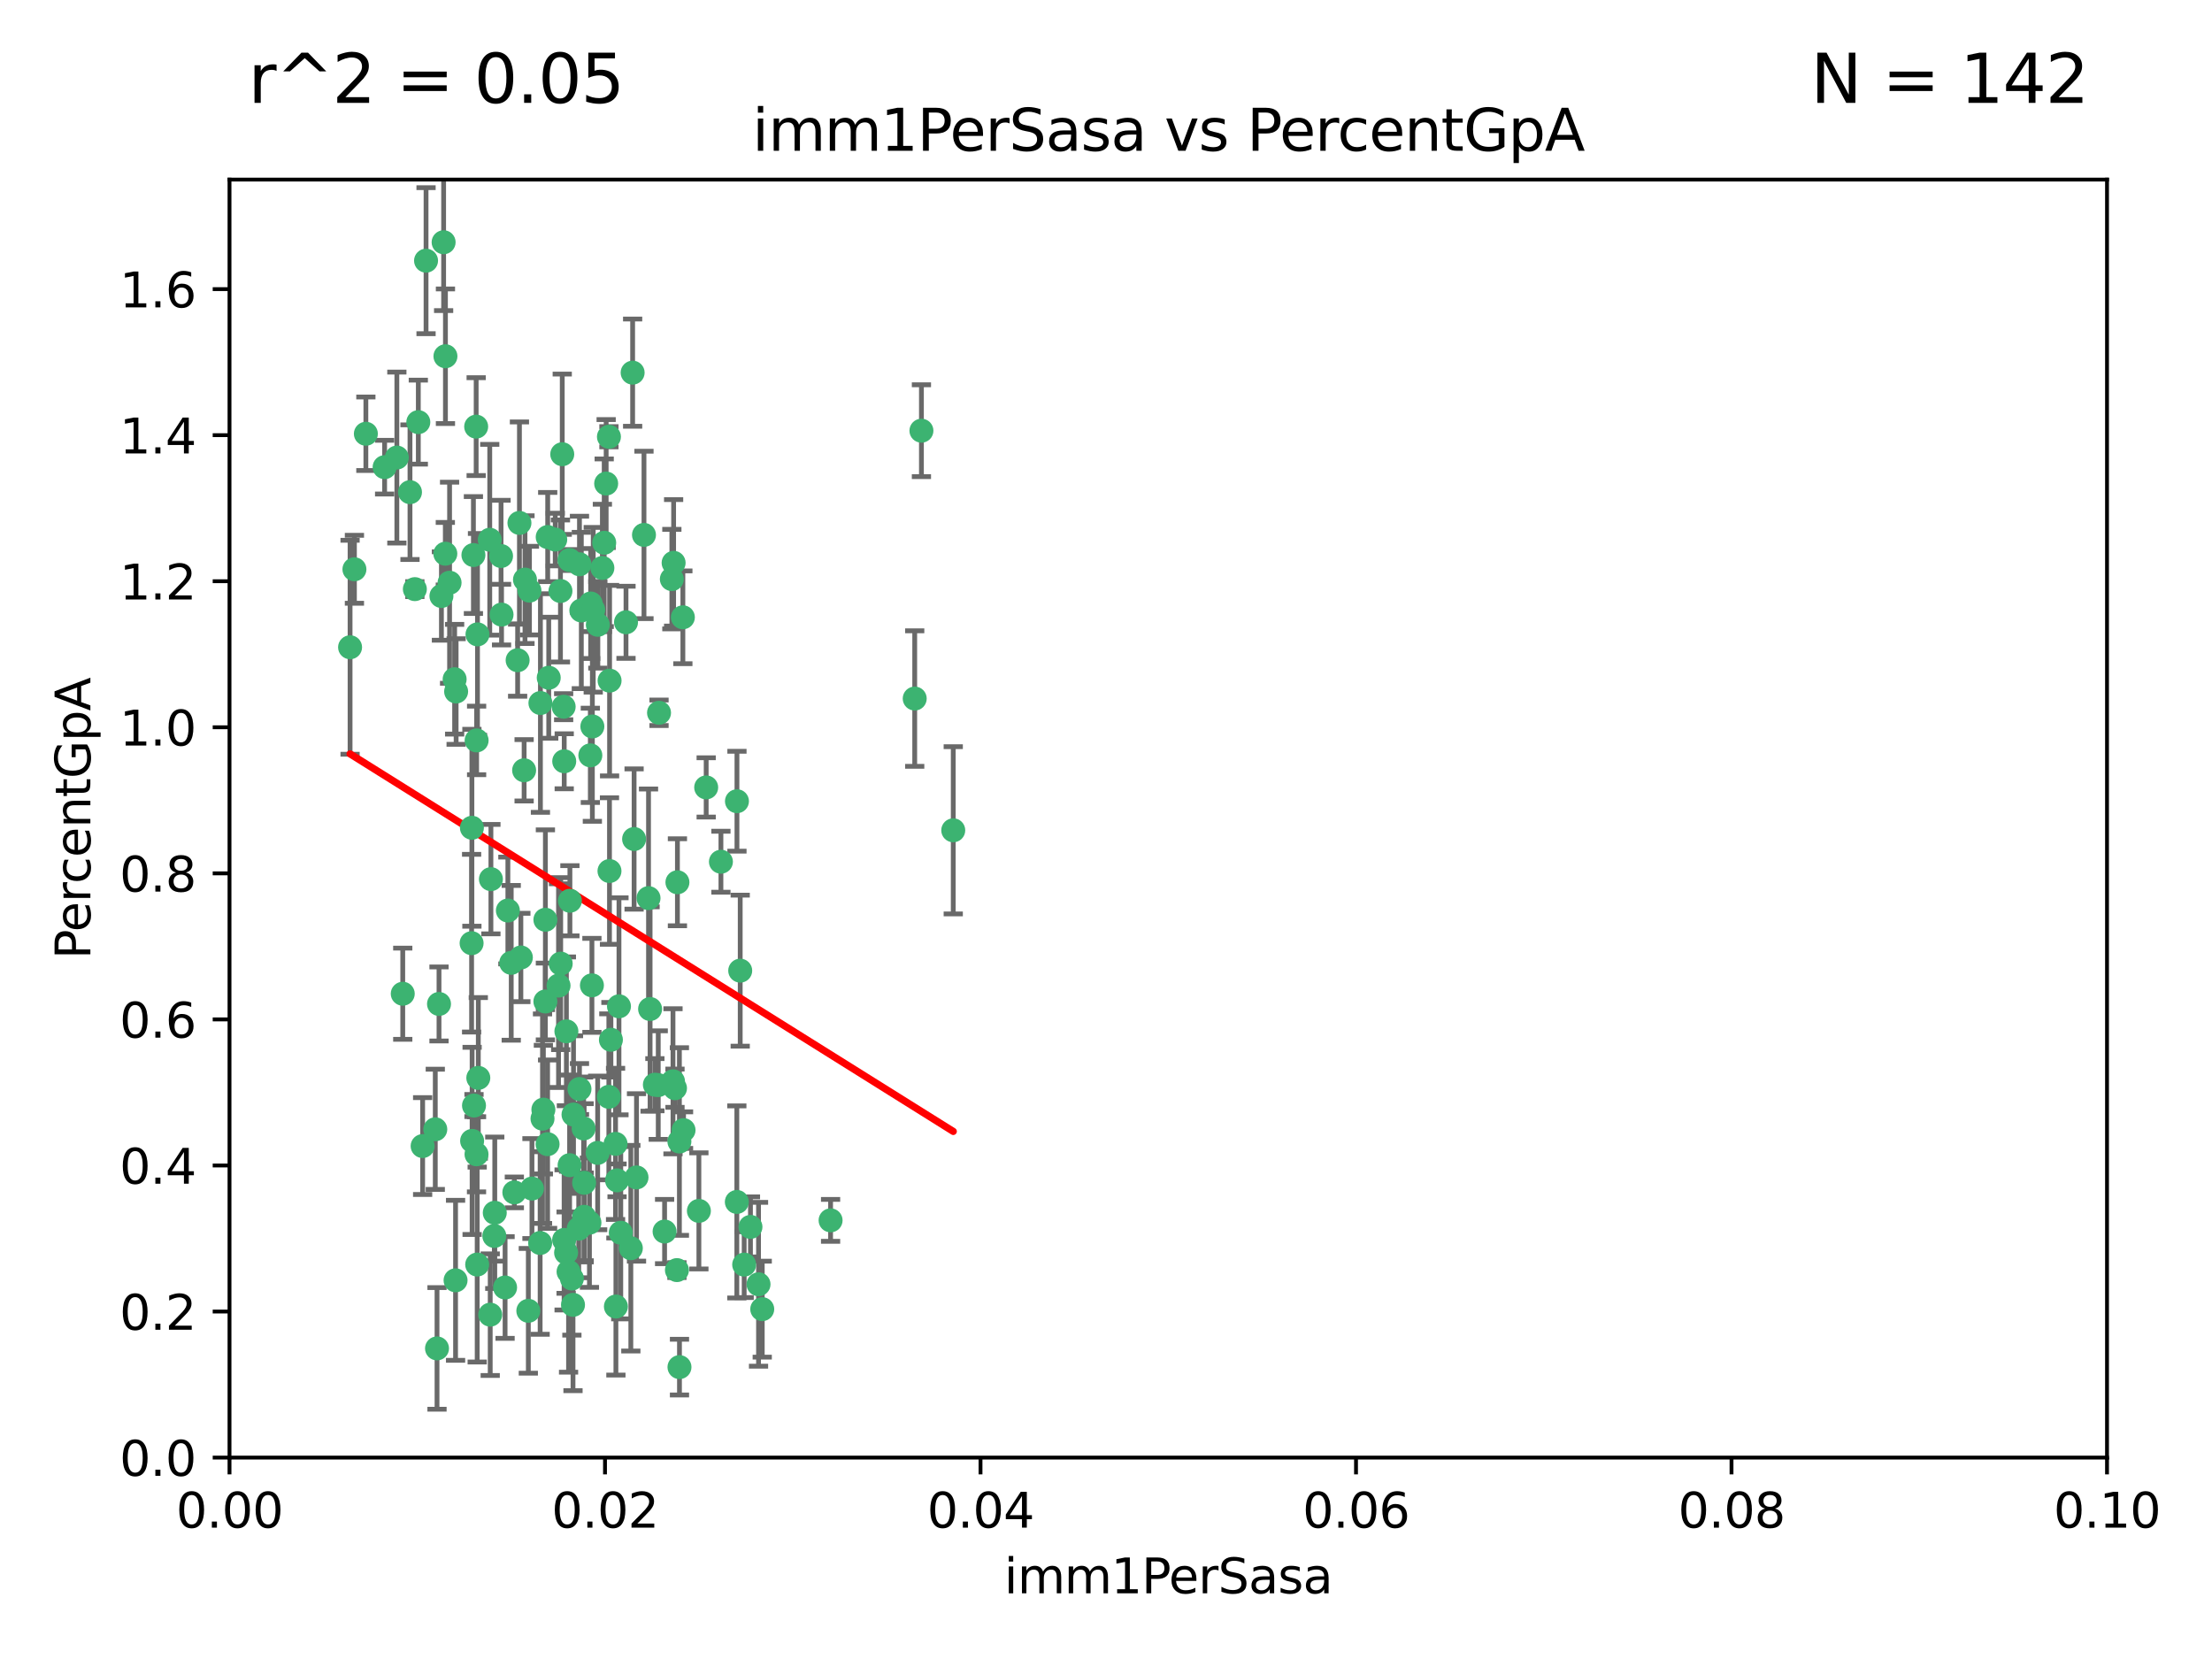 <?xml version="1.0" encoding="utf-8" standalone="no"?>
<!DOCTYPE svg PUBLIC "-//W3C//DTD SVG 1.1//EN"
  "http://www.w3.org/Graphics/SVG/1.1/DTD/svg11.dtd">
<svg xmlns:xlink="http://www.w3.org/1999/xlink" width="460.8pt" height="345.6pt" viewBox="0 0 460.8 345.6" xmlns="http://www.w3.org/2000/svg" version="1.1">
 <defs>
  <style type="text/css">*{stroke-linejoin: round; stroke-linecap: butt}</style>
 </defs>
 <g id="figure_1">
  <g id="patch_1">
   <path d="M 0 345.6 
L 460.8 345.6 
L 460.8 0 
L 0 0 
z
" style="fill: #ffffff"/>
  </g>
  <g id="axes_1">
   <g id="patch_2">
    <path d="M 47.81 303.64 
L 438.93 303.64 
L 438.93 37.411 
L 47.81 37.411 
z
" style="fill: #ffffff"/>
   </g>
   <g id="PathCollection_1">
    <defs>
     <path id="m3e6122fdb5" d="M 0 1.118 
C 0.297 1.118 0.581 1 0.791 0.791 
C 1 0.581 1.118 0.297 1.118 0 
C 1.118 -0.297 1 -0.581 0.791 -0.791 
C 0.581 -1 0.297 -1.118 0 -1.118 
C -0.297 -1.118 -0.581 -1 -0.791 -0.791 
C -1 -0.581 -1.118 -0.297 -1.118 0 
C -1.118 0.297 -1 0.581 -0.791 0.791 
C -0.581 1 -0.297 1.118 0 1.118 
z
" style="stroke: #3cb371"/>
    </defs>
    <g clip-path="url(#pdfc372917c)">
     <use xlink:href="#m3e6122fdb5" x="85.409" y="102.526" style="fill: #3cb371; stroke: #3cb371"/>
     <use xlink:href="#m3e6122fdb5" x="73.834" y="118.592" style="fill: #3cb371; stroke: #3cb371"/>
     <use xlink:href="#m3e6122fdb5" x="92.769" y="115.347" style="fill: #3cb371; stroke: #3cb371"/>
     <use xlink:href="#m3e6122fdb5" x="82.672" y="95.318" style="fill: #3cb371; stroke: #3cb371"/>
     <use xlink:href="#m3e6122fdb5" x="92.794" y="74.211" style="fill: #3cb371; stroke: #3cb371"/>
     <use xlink:href="#m3e6122fdb5" x="72.927" y="134.836" style="fill: #3cb371; stroke: #3cb371"/>
     <use xlink:href="#m3e6122fdb5" x="76.217" y="90.362" style="fill: #3cb371; stroke: #3cb371"/>
     <use xlink:href="#m3e6122fdb5" x="137.288" y="148.487" style="fill: #3cb371; stroke: #3cb371"/>
     <use xlink:href="#m3e6122fdb5" x="87.143" y="87.939" style="fill: #3cb371; stroke: #3cb371"/>
     <use xlink:href="#m3e6122fdb5" x="88.753" y="54.304" style="fill: #3cb371; stroke: #3cb371"/>
     <use xlink:href="#m3e6122fdb5" x="142.254" y="128.593" style="fill: #3cb371; stroke: #3cb371"/>
     <use xlink:href="#m3e6122fdb5" x="108.209" y="108.935" style="fill: #3cb371; stroke: #3cb371"/>
     <use xlink:href="#m3e6122fdb5" x="124.542" y="130.157" style="fill: #3cb371; stroke: #3cb371"/>
     <use xlink:href="#m3e6122fdb5" x="135.1" y="187.094" style="fill: #3cb371; stroke: #3cb371"/>
     <use xlink:href="#m3e6122fdb5" x="80.123" y="97.317" style="fill: #3cb371; stroke: #3cb371"/>
     <use xlink:href="#m3e6122fdb5" x="123.047" y="125.723" style="fill: #3cb371; stroke: #3cb371"/>
     <use xlink:href="#m3e6122fdb5" x="83.9" y="207.013" style="fill: #3cb371; stroke: #3cb371"/>
     <use xlink:href="#m3e6122fdb5" x="104.377" y="115.829" style="fill: #3cb371; stroke: #3cb371"/>
     <use xlink:href="#m3e6122fdb5" x="116.753" y="123.117" style="fill: #3cb371; stroke: #3cb371"/>
     <use xlink:href="#m3e6122fdb5" x="102.266" y="183.14" style="fill: #3cb371; stroke: #3cb371"/>
     <use xlink:href="#m3e6122fdb5" x="95.019" y="144.057" style="fill: #3cb371; stroke: #3cb371"/>
     <use xlink:href="#m3e6122fdb5" x="153.521" y="166.909" style="fill: #3cb371; stroke: #3cb371"/>
     <use xlink:href="#m3e6122fdb5" x="99.194" y="88.874" style="fill: #3cb371; stroke: #3cb371"/>
     <use xlink:href="#m3e6122fdb5" x="91.453" y="209.141" style="fill: #3cb371; stroke: #3cb371"/>
     <use xlink:href="#m3e6122fdb5" x="153.496" y="250.385" style="fill: #3cb371; stroke: #3cb371"/>
     <use xlink:href="#m3e6122fdb5" x="121.1" y="127.171" style="fill: #3cb371; stroke: #3cb371"/>
     <use xlink:href="#m3e6122fdb5" x="98.305" y="172.439" style="fill: #3cb371; stroke: #3cb371"/>
     <use xlink:href="#m3e6122fdb5" x="123.582" y="127.028" style="fill: #3cb371; stroke: #3cb371"/>
     <use xlink:href="#m3e6122fdb5" x="156.336" y="255.586" style="fill: #3cb371; stroke: #3cb371"/>
     <use xlink:href="#m3e6122fdb5" x="147.11" y="164.032" style="fill: #3cb371; stroke: #3cb371"/>
     <use xlink:href="#m3e6122fdb5" x="155.026" y="263.443" style="fill: #3cb371; stroke: #3cb371"/>
     <use xlink:href="#m3e6122fdb5" x="110.293" y="123.038" style="fill: #3cb371; stroke: #3cb371"/>
     <use xlink:href="#m3e6122fdb5" x="91.957" y="124.161" style="fill: #3cb371; stroke: #3cb371"/>
     <use xlink:href="#m3e6122fdb5" x="190.552" y="145.522" style="fill: #3cb371; stroke: #3cb371"/>
     <use xlink:href="#m3e6122fdb5" x="122.978" y="157.353" style="fill: #3cb371; stroke: #3cb371"/>
     <use xlink:href="#m3e6122fdb5" x="145.592" y="252.251" style="fill: #3cb371; stroke: #3cb371"/>
     <use xlink:href="#m3e6122fdb5" x="102.024" y="112.441" style="fill: #3cb371; stroke: #3cb371"/>
     <use xlink:href="#m3e6122fdb5" x="98.621" y="115.624" style="fill: #3cb371; stroke: #3cb371"/>
     <use xlink:href="#m3e6122fdb5" x="109.364" y="120.746" style="fill: #3cb371; stroke: #3cb371"/>
     <use xlink:href="#m3e6122fdb5" x="125.866" y="113.07" style="fill: #3cb371; stroke: #3cb371"/>
     <use xlink:href="#m3e6122fdb5" x="106.5" y="200.575" style="fill: #3cb371; stroke: #3cb371"/>
     <use xlink:href="#m3e6122fdb5" x="173.026" y="254.222" style="fill: #3cb371; stroke: #3cb371"/>
     <use xlink:href="#m3e6122fdb5" x="139.96" y="120.64" style="fill: #3cb371; stroke: #3cb371"/>
     <use xlink:href="#m3e6122fdb5" x="92.414" y="50.463" style="fill: #3cb371; stroke: #3cb371"/>
     <use xlink:href="#m3e6122fdb5" x="125.487" y="118.317" style="fill: #3cb371; stroke: #3cb371"/>
     <use xlink:href="#m3e6122fdb5" x="99.471" y="132.151" style="fill: #3cb371; stroke: #3cb371"/>
     <use xlink:href="#m3e6122fdb5" x="120.714" y="117.548" style="fill: #3cb371; stroke: #3cb371"/>
     <use xlink:href="#m3e6122fdb5" x="98.743" y="230.303" style="fill: #3cb371; stroke: #3cb371"/>
     <use xlink:href="#m3e6122fdb5" x="110.06" y="273.067" style="fill: #3cb371; stroke: #3cb371"/>
     <use xlink:href="#m3e6122fdb5" x="104.481" y="128.033" style="fill: #3cb371; stroke: #3cb371"/>
     <use xlink:href="#m3e6122fdb5" x="86.423" y="122.726" style="fill: #3cb371; stroke: #3cb371"/>
     <use xlink:href="#m3e6122fdb5" x="115.666" y="112.4" style="fill: #3cb371; stroke: #3cb371"/>
     <use xlink:href="#m3e6122fdb5" x="93.655" y="121.39" style="fill: #3cb371; stroke: #3cb371"/>
     <use xlink:href="#m3e6122fdb5" x="134.153" y="111.43" style="fill: #3cb371; stroke: #3cb371"/>
     <use xlink:href="#m3e6122fdb5" x="117.928" y="260.948" style="fill: #3cb371; stroke: #3cb371"/>
     <use xlink:href="#m3e6122fdb5" x="114.311" y="141.186" style="fill: #3cb371; stroke: #3cb371"/>
     <use xlink:href="#m3e6122fdb5" x="102.978" y="257.472" style="fill: #3cb371; stroke: #3cb371"/>
     <use xlink:href="#m3e6122fdb5" x="126.275" y="100.735" style="fill: #3cb371; stroke: #3cb371"/>
     <use xlink:href="#m3e6122fdb5" x="142.395" y="235.426" style="fill: #3cb371; stroke: #3cb371"/>
     <use xlink:href="#m3e6122fdb5" x="118.722" y="187.642" style="fill: #3cb371; stroke: #3cb371"/>
     <use xlink:href="#m3e6122fdb5" x="113.616" y="191.601" style="fill: #3cb371; stroke: #3cb371"/>
     <use xlink:href="#m3e6122fdb5" x="126.852" y="90.985" style="fill: #3cb371; stroke: #3cb371"/>
     <use xlink:href="#m3e6122fdb5" x="118.629" y="116.663" style="fill: #3cb371; stroke: #3cb371"/>
     <use xlink:href="#m3e6122fdb5" x="140.327" y="117.25" style="fill: #3cb371; stroke: #3cb371"/>
     <use xlink:href="#m3e6122fdb5" x="90.677" y="235.252" style="fill: #3cb371; stroke: #3cb371"/>
     <use xlink:href="#m3e6122fdb5" x="120.559" y="255.956" style="fill: #3cb371; stroke: #3cb371"/>
     <use xlink:href="#m3e6122fdb5" x="105.218" y="268.209" style="fill: #3cb371; stroke: #3cb371"/>
     <use xlink:href="#m3e6122fdb5" x="107.146" y="248.399" style="fill: #3cb371; stroke: #3cb371"/>
     <use xlink:href="#m3e6122fdb5" x="88.042" y="238.745" style="fill: #3cb371; stroke: #3cb371"/>
     <use xlink:href="#m3e6122fdb5" x="98.243" y="196.482" style="fill: #3cb371; stroke: #3cb371"/>
     <use xlink:href="#m3e6122fdb5" x="108.506" y="199.457" style="fill: #3cb371; stroke: #3cb371"/>
     <use xlink:href="#m3e6122fdb5" x="128.542" y="245.891" style="fill: #3cb371; stroke: #3cb371"/>
     <use xlink:href="#m3e6122fdb5" x="98.35" y="237.668" style="fill: #3cb371; stroke: #3cb371"/>
     <use xlink:href="#m3e6122fdb5" x="91.038" y="280.897" style="fill: #3cb371; stroke: #3cb371"/>
     <use xlink:href="#m3e6122fdb5" x="113.015" y="233.04" style="fill: #3cb371; stroke: #3cb371"/>
     <use xlink:href="#m3e6122fdb5" x="114.096" y="111.877" style="fill: #3cb371; stroke: #3cb371"/>
     <use xlink:href="#m3e6122fdb5" x="126.966" y="181.451" style="fill: #3cb371; stroke: #3cb371"/>
     <use xlink:href="#m3e6122fdb5" x="99.64" y="224.544" style="fill: #3cb371; stroke: #3cb371"/>
     <use xlink:href="#m3e6122fdb5" x="121.578" y="235.075" style="fill: #3cb371; stroke: #3cb371"/>
     <use xlink:href="#m3e6122fdb5" x="119.136" y="266.343" style="fill: #3cb371; stroke: #3cb371"/>
     <use xlink:href="#m3e6122fdb5" x="113.196" y="231.155" style="fill: #3cb371; stroke: #3cb371"/>
     <use xlink:href="#m3e6122fdb5" x="99.267" y="240.46" style="fill: #3cb371; stroke: #3cb371"/>
     <use xlink:href="#m3e6122fdb5" x="94.902" y="266.713" style="fill: #3cb371; stroke: #3cb371"/>
     <use xlink:href="#m3e6122fdb5" x="128.943" y="209.633" style="fill: #3cb371; stroke: #3cb371"/>
     <use xlink:href="#m3e6122fdb5" x="140.614" y="226.694" style="fill: #3cb371; stroke: #3cb371"/>
     <use xlink:href="#m3e6122fdb5" x="116.804" y="200.742" style="fill: #3cb371; stroke: #3cb371"/>
     <use xlink:href="#m3e6122fdb5" x="126.832" y="228.491" style="fill: #3cb371; stroke: #3cb371"/>
     <use xlink:href="#m3e6122fdb5" x="122.792" y="254.708" style="fill: #3cb371; stroke: #3cb371"/>
     <use xlink:href="#m3e6122fdb5" x="120.716" y="226.863" style="fill: #3cb371; stroke: #3cb371"/>
     <use xlink:href="#m3e6122fdb5" x="191.95" y="89.722" style="fill: #3cb371; stroke: #3cb371"/>
     <use xlink:href="#m3e6122fdb5" x="198.58" y="172.967" style="fill: #3cb371; stroke: #3cb371"/>
     <use xlink:href="#m3e6122fdb5" x="117.126" y="94.622" style="fill: #3cb371; stroke: #3cb371"/>
     <use xlink:href="#m3e6122fdb5" x="107.832" y="137.537" style="fill: #3cb371; stroke: #3cb371"/>
     <use xlink:href="#m3e6122fdb5" x="124.504" y="240.17" style="fill: #3cb371; stroke: #3cb371"/>
     <use xlink:href="#m3e6122fdb5" x="113.613" y="208.627" style="fill: #3cb371; stroke: #3cb371"/>
     <use xlink:href="#m3e6122fdb5" x="114.073" y="238.351" style="fill: #3cb371; stroke: #3cb371"/>
     <use xlink:href="#m3e6122fdb5" x="99.407" y="263.429" style="fill: #3cb371; stroke: #3cb371"/>
     <use xlink:href="#m3e6122fdb5" x="121.693" y="253.486" style="fill: #3cb371; stroke: #3cb371"/>
     <use xlink:href="#m3e6122fdb5" x="102.121" y="273.866" style="fill: #3cb371; stroke: #3cb371"/>
     <use xlink:href="#m3e6122fdb5" x="128.232" y="238.292" style="fill: #3cb371; stroke: #3cb371"/>
     <use xlink:href="#m3e6122fdb5" x="127.264" y="216.602" style="fill: #3cb371; stroke: #3cb371"/>
     <use xlink:href="#m3e6122fdb5" x="103.07" y="252.643" style="fill: #3cb371; stroke: #3cb371"/>
     <use xlink:href="#m3e6122fdb5" x="123.309" y="205.263" style="fill: #3cb371; stroke: #3cb371"/>
     <use xlink:href="#m3e6122fdb5" x="117.99" y="214.843" style="fill: #3cb371; stroke: #3cb371"/>
     <use xlink:href="#m3e6122fdb5" x="94.708" y="141.497" style="fill: #3cb371; stroke: #3cb371"/>
     <use xlink:href="#m3e6122fdb5" x="110.817" y="247.6" style="fill: #3cb371; stroke: #3cb371"/>
     <use xlink:href="#m3e6122fdb5" x="141.017" y="264.585" style="fill: #3cb371; stroke: #3cb371"/>
     <use xlink:href="#m3e6122fdb5" x="121.684" y="246.398" style="fill: #3cb371; stroke: #3cb371"/>
     <use xlink:href="#m3e6122fdb5" x="129.315" y="256.806" style="fill: #3cb371; stroke: #3cb371"/>
     <use xlink:href="#m3e6122fdb5" x="128.304" y="272.174" style="fill: #3cb371; stroke: #3cb371"/>
     <use xlink:href="#m3e6122fdb5" x="137.125" y="226.045" style="fill: #3cb371; stroke: #3cb371"/>
     <use xlink:href="#m3e6122fdb5" x="109.184" y="160.464" style="fill: #3cb371; stroke: #3cb371"/>
     <use xlink:href="#m3e6122fdb5" x="116.353" y="205.321" style="fill: #3cb371; stroke: #3cb371"/>
     <use xlink:href="#m3e6122fdb5" x="141.121" y="183.793" style="fill: #3cb371; stroke: #3cb371"/>
     <use xlink:href="#m3e6122fdb5" x="130.408" y="129.634" style="fill: #3cb371; stroke: #3cb371"/>
     <use xlink:href="#m3e6122fdb5" x="119.367" y="271.826" style="fill: #3cb371; stroke: #3cb371"/>
     <use xlink:href="#m3e6122fdb5" x="117.515" y="258.299" style="fill: #3cb371; stroke: #3cb371"/>
     <use xlink:href="#m3e6122fdb5" x="119.472" y="232.184" style="fill: #3cb371; stroke: #3cb371"/>
     <use xlink:href="#m3e6122fdb5" x="105.8" y="189.677" style="fill: #3cb371; stroke: #3cb371"/>
     <use xlink:href="#m3e6122fdb5" x="112.52" y="258.939" style="fill: #3cb371; stroke: #3cb371"/>
     <use xlink:href="#m3e6122fdb5" x="99.288" y="154.242" style="fill: #3cb371; stroke: #3cb371"/>
     <use xlink:href="#m3e6122fdb5" x="118.658" y="242.728" style="fill: #3cb371; stroke: #3cb371"/>
     <use xlink:href="#m3e6122fdb5" x="117.419" y="147.219" style="fill: #3cb371; stroke: #3cb371"/>
     <use xlink:href="#m3e6122fdb5" x="132.094" y="174.785" style="fill: #3cb371; stroke: #3cb371"/>
     <use xlink:href="#m3e6122fdb5" x="138.446" y="256.55" style="fill: #3cb371; stroke: #3cb371"/>
     <use xlink:href="#m3e6122fdb5" x="141.548" y="284.794" style="fill: #3cb371; stroke: #3cb371"/>
     <use xlink:href="#m3e6122fdb5" x="141.533" y="237.798" style="fill: #3cb371; stroke: #3cb371"/>
     <use xlink:href="#m3e6122fdb5" x="135.426" y="210.197" style="fill: #3cb371; stroke: #3cb371"/>
     <use xlink:href="#m3e6122fdb5" x="118.441" y="264.919" style="fill: #3cb371; stroke: #3cb371"/>
     <use xlink:href="#m3e6122fdb5" x="112.582" y="146.454" style="fill: #3cb371; stroke: #3cb371"/>
     <use xlink:href="#m3e6122fdb5" x="136.424" y="225.964" style="fill: #3cb371; stroke: #3cb371"/>
     <use xlink:href="#m3e6122fdb5" x="126.986" y="141.79" style="fill: #3cb371; stroke: #3cb371"/>
     <use xlink:href="#m3e6122fdb5" x="123.399" y="151.336" style="fill: #3cb371; stroke: #3cb371"/>
     <use xlink:href="#m3e6122fdb5" x="131.415" y="260.024" style="fill: #3cb371; stroke: #3cb371"/>
     <use xlink:href="#m3e6122fdb5" x="131.789" y="77.63" style="fill: #3cb371; stroke: #3cb371"/>
     <use xlink:href="#m3e6122fdb5" x="150.182" y="179.513" style="fill: #3cb371; stroke: #3cb371"/>
     <use xlink:href="#m3e6122fdb5" x="154.2" y="202.204" style="fill: #3cb371; stroke: #3cb371"/>
     <use xlink:href="#m3e6122fdb5" x="117.538" y="158.587" style="fill: #3cb371; stroke: #3cb371"/>
     <use xlink:href="#m3e6122fdb5" x="158.016" y="267.537" style="fill: #3cb371; stroke: #3cb371"/>
     <use xlink:href="#m3e6122fdb5" x="158.788" y="272.718" style="fill: #3cb371; stroke: #3cb371"/>
     <use xlink:href="#m3e6122fdb5" x="140.197" y="225.255" style="fill: #3cb371; stroke: #3cb371"/>
     <use xlink:href="#m3e6122fdb5" x="132.596" y="245.278" style="fill: #3cb371; stroke: #3cb371"/>
    </g>
   </g>
   <g id="matplotlib.axis_1">
    <g id="xtick_1">
     <g id="line2d_1">
      <defs>
       <path id="m53bf9c8007" d="M 0 0 
L 0 3.5 
" style="stroke: #000000; stroke-width: 0.8"/>
      </defs>
      <g>
       <use xlink:href="#m53bf9c8007" x="47.81" y="303.64" style="stroke: #000000; stroke-width: 0.8"/>
      </g>
     </g>
     <g id="text_1">
      <!-- 0.00 -->
      <g transform="translate(36.677 318.238)scale(0.1 -0.1)">
       <defs>
        <path id="DejaVuSans-30" d="M 2034 4250 
Q 1547 4250 1301 3770 
Q 1056 3291 1056 2328 
Q 1056 1369 1301 889 
Q 1547 409 2034 409 
Q 2525 409 2770 889 
Q 3016 1369 3016 2328 
Q 3016 3291 2770 3770 
Q 2525 4250 2034 4250 
z
M 2034 4750 
Q 2819 4750 3233 4129 
Q 3647 3509 3647 2328 
Q 3647 1150 3233 529 
Q 2819 -91 2034 -91 
Q 1250 -91 836 529 
Q 422 1150 422 2328 
Q 422 3509 836 4129 
Q 1250 4750 2034 4750 
z
" transform="scale(0.016)"/>
        <path id="DejaVuSans-2e" d="M 684 794 
L 1344 794 
L 1344 0 
L 684 0 
L 684 794 
z
" transform="scale(0.016)"/>
       </defs>
       <use xlink:href="#DejaVuSans-30"/>
       <use xlink:href="#DejaVuSans-2e" x="63.623"/>
       <use xlink:href="#DejaVuSans-30" x="95.41"/>
       <use xlink:href="#DejaVuSans-30" x="159.033"/>
      </g>
     </g>
    </g>
    <g id="xtick_2">
     <g id="line2d_2">
      <g>
       <use xlink:href="#m53bf9c8007" x="126.034" y="303.64" style="stroke: #000000; stroke-width: 0.8"/>
      </g>
     </g>
     <g id="text_2">
      <!-- 0.02 -->
      <g transform="translate(114.901 318.238)scale(0.1 -0.1)">
       <defs>
        <path id="DejaVuSans-32" d="M 1228 531 
L 3431 531 
L 3431 0 
L 469 0 
L 469 531 
Q 828 903 1448 1529 
Q 2069 2156 2228 2338 
Q 2531 2678 2651 2914 
Q 2772 3150 2772 3378 
Q 2772 3750 2511 3984 
Q 2250 4219 1831 4219 
Q 1534 4219 1204 4116 
Q 875 4013 500 3803 
L 500 4441 
Q 881 4594 1212 4672 
Q 1544 4750 1819 4750 
Q 2544 4750 2975 4387 
Q 3406 4025 3406 3419 
Q 3406 3131 3298 2873 
Q 3191 2616 2906 2266 
Q 2828 2175 2409 1742 
Q 1991 1309 1228 531 
z
" transform="scale(0.016)"/>
       </defs>
       <use xlink:href="#DejaVuSans-30"/>
       <use xlink:href="#DejaVuSans-2e" x="63.623"/>
       <use xlink:href="#DejaVuSans-30" x="95.41"/>
       <use xlink:href="#DejaVuSans-32" x="159.033"/>
      </g>
     </g>
    </g>
    <g id="xtick_3">
     <g id="line2d_3">
      <g>
       <use xlink:href="#m53bf9c8007" x="204.258" y="303.64" style="stroke: #000000; stroke-width: 0.8"/>
      </g>
     </g>
     <g id="text_3">
      <!-- 0.04 -->
      <g transform="translate(193.125 318.238)scale(0.1 -0.1)">
       <defs>
        <path id="DejaVuSans-34" d="M 2419 4116 
L 825 1625 
L 2419 1625 
L 2419 4116 
z
M 2253 4666 
L 3047 4666 
L 3047 1625 
L 3713 1625 
L 3713 1100 
L 3047 1100 
L 3047 0 
L 2419 0 
L 2419 1100 
L 313 1100 
L 313 1709 
L 2253 4666 
z
" transform="scale(0.016)"/>
       </defs>
       <use xlink:href="#DejaVuSans-30"/>
       <use xlink:href="#DejaVuSans-2e" x="63.623"/>
       <use xlink:href="#DejaVuSans-30" x="95.41"/>
       <use xlink:href="#DejaVuSans-34" x="159.033"/>
      </g>
     </g>
    </g>
    <g id="xtick_4">
     <g id="line2d_4">
      <g>
       <use xlink:href="#m53bf9c8007" x="282.482" y="303.64" style="stroke: #000000; stroke-width: 0.8"/>
      </g>
     </g>
     <g id="text_4">
      <!-- 0.06 -->
      <g transform="translate(271.349 318.238)scale(0.1 -0.1)">
       <defs>
        <path id="DejaVuSans-36" d="M 2113 2584 
Q 1688 2584 1439 2293 
Q 1191 2003 1191 1497 
Q 1191 994 1439 701 
Q 1688 409 2113 409 
Q 2538 409 2786 701 
Q 3034 994 3034 1497 
Q 3034 2003 2786 2293 
Q 2538 2584 2113 2584 
z
M 3366 4563 
L 3366 3988 
Q 3128 4100 2886 4159 
Q 2644 4219 2406 4219 
Q 1781 4219 1451 3797 
Q 1122 3375 1075 2522 
Q 1259 2794 1537 2939 
Q 1816 3084 2150 3084 
Q 2853 3084 3261 2657 
Q 3669 2231 3669 1497 
Q 3669 778 3244 343 
Q 2819 -91 2113 -91 
Q 1303 -91 875 529 
Q 447 1150 447 2328 
Q 447 3434 972 4092 
Q 1497 4750 2381 4750 
Q 2619 4750 2861 4703 
Q 3103 4656 3366 4563 
z
" transform="scale(0.016)"/>
       </defs>
       <use xlink:href="#DejaVuSans-30"/>
       <use xlink:href="#DejaVuSans-2e" x="63.623"/>
       <use xlink:href="#DejaVuSans-30" x="95.41"/>
       <use xlink:href="#DejaVuSans-36" x="159.033"/>
      </g>
     </g>
    </g>
    <g id="xtick_5">
     <g id="line2d_5">
      <g>
       <use xlink:href="#m53bf9c8007" x="360.706" y="303.64" style="stroke: #000000; stroke-width: 0.8"/>
      </g>
     </g>
     <g id="text_5">
      <!-- 0.08 -->
      <g transform="translate(349.573 318.238)scale(0.1 -0.1)">
       <defs>
        <path id="DejaVuSans-38" d="M 2034 2216 
Q 1584 2216 1326 1975 
Q 1069 1734 1069 1313 
Q 1069 891 1326 650 
Q 1584 409 2034 409 
Q 2484 409 2743 651 
Q 3003 894 3003 1313 
Q 3003 1734 2745 1975 
Q 2488 2216 2034 2216 
z
M 1403 2484 
Q 997 2584 770 2862 
Q 544 3141 544 3541 
Q 544 4100 942 4425 
Q 1341 4750 2034 4750 
Q 2731 4750 3128 4425 
Q 3525 4100 3525 3541 
Q 3525 3141 3298 2862 
Q 3072 2584 2669 2484 
Q 3125 2378 3379 2068 
Q 3634 1759 3634 1313 
Q 3634 634 3220 271 
Q 2806 -91 2034 -91 
Q 1263 -91 848 271 
Q 434 634 434 1313 
Q 434 1759 690 2068 
Q 947 2378 1403 2484 
z
M 1172 3481 
Q 1172 3119 1398 2916 
Q 1625 2713 2034 2713 
Q 2441 2713 2670 2916 
Q 2900 3119 2900 3481 
Q 2900 3844 2670 4047 
Q 2441 4250 2034 4250 
Q 1625 4250 1398 4047 
Q 1172 3844 1172 3481 
z
" transform="scale(0.016)"/>
       </defs>
       <use xlink:href="#DejaVuSans-30"/>
       <use xlink:href="#DejaVuSans-2e" x="63.623"/>
       <use xlink:href="#DejaVuSans-30" x="95.41"/>
       <use xlink:href="#DejaVuSans-38" x="159.033"/>
      </g>
     </g>
    </g>
    <g id="xtick_6">
     <g id="line2d_6">
      <g>
       <use xlink:href="#m53bf9c8007" x="438.93" y="303.64" style="stroke: #000000; stroke-width: 0.8"/>
      </g>
     </g>
     <g id="text_6">
      <!-- 0.10 -->
      <g transform="translate(427.797 318.238)scale(0.1 -0.1)">
       <defs>
        <path id="DejaVuSans-31" d="M 794 531 
L 1825 531 
L 1825 4091 
L 703 3866 
L 703 4441 
L 1819 4666 
L 2450 4666 
L 2450 531 
L 3481 531 
L 3481 0 
L 794 0 
L 794 531 
z
" transform="scale(0.016)"/>
       </defs>
       <use xlink:href="#DejaVuSans-30"/>
       <use xlink:href="#DejaVuSans-2e" x="63.623"/>
       <use xlink:href="#DejaVuSans-31" x="95.41"/>
       <use xlink:href="#DejaVuSans-30" x="159.033"/>
      </g>
     </g>
    </g>
    <g id="text_7">
     <!-- imm1PerSasa -->
     <g transform="translate(209.186 331.917)scale(0.1 -0.1)">
      <defs>
       <path id="DejaVuSans-69" d="M 603 3500 
L 1178 3500 
L 1178 0 
L 603 0 
L 603 3500 
z
M 603 4863 
L 1178 4863 
L 1178 4134 
L 603 4134 
L 603 4863 
z
" transform="scale(0.016)"/>
       <path id="DejaVuSans-6d" d="M 3328 2828 
Q 3544 3216 3844 3400 
Q 4144 3584 4550 3584 
Q 5097 3584 5394 3201 
Q 5691 2819 5691 2113 
L 5691 0 
L 5113 0 
L 5113 2094 
Q 5113 2597 4934 2840 
Q 4756 3084 4391 3084 
Q 3944 3084 3684 2787 
Q 3425 2491 3425 1978 
L 3425 0 
L 2847 0 
L 2847 2094 
Q 2847 2600 2669 2842 
Q 2491 3084 2119 3084 
Q 1678 3084 1418 2786 
Q 1159 2488 1159 1978 
L 1159 0 
L 581 0 
L 581 3500 
L 1159 3500 
L 1159 2956 
Q 1356 3278 1631 3431 
Q 1906 3584 2284 3584 
Q 2666 3584 2933 3390 
Q 3200 3197 3328 2828 
z
" transform="scale(0.016)"/>
       <path id="DejaVuSans-50" d="M 1259 4147 
L 1259 2394 
L 2053 2394 
Q 2494 2394 2734 2622 
Q 2975 2850 2975 3272 
Q 2975 3691 2734 3919 
Q 2494 4147 2053 4147 
L 1259 4147 
z
M 628 4666 
L 2053 4666 
Q 2838 4666 3239 4311 
Q 3641 3956 3641 3272 
Q 3641 2581 3239 2228 
Q 2838 1875 2053 1875 
L 1259 1875 
L 1259 0 
L 628 0 
L 628 4666 
z
" transform="scale(0.016)"/>
       <path id="DejaVuSans-65" d="M 3597 1894 
L 3597 1613 
L 953 1613 
Q 991 1019 1311 708 
Q 1631 397 2203 397 
Q 2534 397 2845 478 
Q 3156 559 3463 722 
L 3463 178 
Q 3153 47 2828 -22 
Q 2503 -91 2169 -91 
Q 1331 -91 842 396 
Q 353 884 353 1716 
Q 353 2575 817 3079 
Q 1281 3584 2069 3584 
Q 2775 3584 3186 3129 
Q 3597 2675 3597 1894 
z
M 3022 2063 
Q 3016 2534 2758 2815 
Q 2500 3097 2075 3097 
Q 1594 3097 1305 2825 
Q 1016 2553 972 2059 
L 3022 2063 
z
" transform="scale(0.016)"/>
       <path id="DejaVuSans-72" d="M 2631 2963 
Q 2534 3019 2420 3045 
Q 2306 3072 2169 3072 
Q 1681 3072 1420 2755 
Q 1159 2438 1159 1844 
L 1159 0 
L 581 0 
L 581 3500 
L 1159 3500 
L 1159 2956 
Q 1341 3275 1631 3429 
Q 1922 3584 2338 3584 
Q 2397 3584 2469 3576 
Q 2541 3569 2628 3553 
L 2631 2963 
z
" transform="scale(0.016)"/>
       <path id="DejaVuSans-53" d="M 3425 4513 
L 3425 3897 
Q 3066 4069 2747 4153 
Q 2428 4238 2131 4238 
Q 1616 4238 1336 4038 
Q 1056 3838 1056 3469 
Q 1056 3159 1242 3001 
Q 1428 2844 1947 2747 
L 2328 2669 
Q 3034 2534 3370 2195 
Q 3706 1856 3706 1288 
Q 3706 609 3251 259 
Q 2797 -91 1919 -91 
Q 1588 -91 1214 -16 
Q 841 59 441 206 
L 441 856 
Q 825 641 1194 531 
Q 1563 422 1919 422 
Q 2459 422 2753 634 
Q 3047 847 3047 1241 
Q 3047 1584 2836 1778 
Q 2625 1972 2144 2069 
L 1759 2144 
Q 1053 2284 737 2584 
Q 422 2884 422 3419 
Q 422 4038 858 4394 
Q 1294 4750 2059 4750 
Q 2388 4750 2728 4690 
Q 3069 4631 3425 4513 
z
" transform="scale(0.016)"/>
       <path id="DejaVuSans-61" d="M 2194 1759 
Q 1497 1759 1228 1600 
Q 959 1441 959 1056 
Q 959 750 1161 570 
Q 1363 391 1709 391 
Q 2188 391 2477 730 
Q 2766 1069 2766 1631 
L 2766 1759 
L 2194 1759 
z
M 3341 1997 
L 3341 0 
L 2766 0 
L 2766 531 
Q 2569 213 2275 61 
Q 1981 -91 1556 -91 
Q 1019 -91 701 211 
Q 384 513 384 1019 
Q 384 1609 779 1909 
Q 1175 2209 1959 2209 
L 2766 2209 
L 2766 2266 
Q 2766 2663 2505 2880 
Q 2244 3097 1772 3097 
Q 1472 3097 1187 3025 
Q 903 2953 641 2809 
L 641 3341 
Q 956 3463 1253 3523 
Q 1550 3584 1831 3584 
Q 2591 3584 2966 3190 
Q 3341 2797 3341 1997 
z
" transform="scale(0.016)"/>
       <path id="DejaVuSans-73" d="M 2834 3397 
L 2834 2853 
Q 2591 2978 2328 3040 
Q 2066 3103 1784 3103 
Q 1356 3103 1142 2972 
Q 928 2841 928 2578 
Q 928 2378 1081 2264 
Q 1234 2150 1697 2047 
L 1894 2003 
Q 2506 1872 2764 1633 
Q 3022 1394 3022 966 
Q 3022 478 2636 193 
Q 2250 -91 1575 -91 
Q 1294 -91 989 -36 
Q 684 19 347 128 
L 347 722 
Q 666 556 975 473 
Q 1284 391 1588 391 
Q 1994 391 2212 530 
Q 2431 669 2431 922 
Q 2431 1156 2273 1281 
Q 2116 1406 1581 1522 
L 1381 1569 
Q 847 1681 609 1914 
Q 372 2147 372 2553 
Q 372 3047 722 3315 
Q 1072 3584 1716 3584 
Q 2034 3584 2315 3537 
Q 2597 3491 2834 3397 
z
" transform="scale(0.016)"/>
      </defs>
      <use xlink:href="#DejaVuSans-69"/>
      <use xlink:href="#DejaVuSans-6d" x="27.783"/>
      <use xlink:href="#DejaVuSans-6d" x="125.195"/>
      <use xlink:href="#DejaVuSans-31" x="222.607"/>
      <use xlink:href="#DejaVuSans-50" x="286.23"/>
      <use xlink:href="#DejaVuSans-65" x="342.908"/>
      <use xlink:href="#DejaVuSans-72" x="404.432"/>
      <use xlink:href="#DejaVuSans-53" x="445.545"/>
      <use xlink:href="#DejaVuSans-61" x="509.021"/>
      <use xlink:href="#DejaVuSans-73" x="570.301"/>
      <use xlink:href="#DejaVuSans-61" x="622.4"/>
     </g>
    </g>
   </g>
   <g id="matplotlib.axis_2">
    <g id="ytick_1">
     <g id="line2d_7">
      <defs>
       <path id="md2cff20e80" d="M 0 0 
L -3.5 0 
" style="stroke: #000000; stroke-width: 0.8"/>
      </defs>
      <g>
       <use xlink:href="#md2cff20e80" x="47.81" y="303.64" style="stroke: #000000; stroke-width: 0.8"/>
      </g>
     </g>
     <g id="text_8">
      <!-- 0.0 -->
      <g transform="translate(24.907 307.439)scale(0.1 -0.1)">
       <use xlink:href="#DejaVuSans-30"/>
       <use xlink:href="#DejaVuSans-2e" x="63.623"/>
       <use xlink:href="#DejaVuSans-30" x="95.41"/>
      </g>
     </g>
    </g>
    <g id="ytick_2">
     <g id="line2d_8">
      <g>
       <use xlink:href="#md2cff20e80" x="47.81" y="273.214" style="stroke: #000000; stroke-width: 0.8"/>
      </g>
     </g>
     <g id="text_9">
      <!-- 0.2 -->
      <g transform="translate(24.907 277.013)scale(0.1 -0.1)">
       <use xlink:href="#DejaVuSans-30"/>
       <use xlink:href="#DejaVuSans-2e" x="63.623"/>
       <use xlink:href="#DejaVuSans-32" x="95.41"/>
      </g>
     </g>
    </g>
    <g id="ytick_3">
     <g id="line2d_9">
      <g>
       <use xlink:href="#md2cff20e80" x="47.81" y="242.788" style="stroke: #000000; stroke-width: 0.8"/>
      </g>
     </g>
     <g id="text_10">
      <!-- 0.4 -->
      <g transform="translate(24.907 246.587)scale(0.1 -0.1)">
       <use xlink:href="#DejaVuSans-30"/>
       <use xlink:href="#DejaVuSans-2e" x="63.623"/>
       <use xlink:href="#DejaVuSans-34" x="95.41"/>
      </g>
     </g>
    </g>
    <g id="ytick_4">
     <g id="line2d_10">
      <g>
       <use xlink:href="#md2cff20e80" x="47.81" y="212.362" style="stroke: #000000; stroke-width: 0.8"/>
      </g>
     </g>
     <g id="text_11">
      <!-- 0.6 -->
      <g transform="translate(24.907 216.161)scale(0.1 -0.1)">
       <use xlink:href="#DejaVuSans-30"/>
       <use xlink:href="#DejaVuSans-2e" x="63.623"/>
       <use xlink:href="#DejaVuSans-36" x="95.41"/>
      </g>
     </g>
    </g>
    <g id="ytick_5">
     <g id="line2d_11">
      <g>
       <use xlink:href="#md2cff20e80" x="47.81" y="181.935" style="stroke: #000000; stroke-width: 0.8"/>
      </g>
     </g>
     <g id="text_12">
      <!-- 0.8 -->
      <g transform="translate(24.907 185.735)scale(0.1 -0.1)">
       <use xlink:href="#DejaVuSans-30"/>
       <use xlink:href="#DejaVuSans-2e" x="63.623"/>
       <use xlink:href="#DejaVuSans-38" x="95.41"/>
      </g>
     </g>
    </g>
    <g id="ytick_6">
     <g id="line2d_12">
      <g>
       <use xlink:href="#md2cff20e80" x="47.81" y="151.509" style="stroke: #000000; stroke-width: 0.8"/>
      </g>
     </g>
     <g id="text_13">
      <!-- 1.0 -->
      <g transform="translate(24.907 155.308)scale(0.1 -0.1)">
       <use xlink:href="#DejaVuSans-31"/>
       <use xlink:href="#DejaVuSans-2e" x="63.623"/>
       <use xlink:href="#DejaVuSans-30" x="95.41"/>
      </g>
     </g>
    </g>
    <g id="ytick_7">
     <g id="line2d_13">
      <g>
       <use xlink:href="#md2cff20e80" x="47.81" y="121.083" style="stroke: #000000; stroke-width: 0.8"/>
      </g>
     </g>
     <g id="text_14">
      <!-- 1.2 -->
      <g transform="translate(24.907 124.882)scale(0.1 -0.1)">
       <use xlink:href="#DejaVuSans-31"/>
       <use xlink:href="#DejaVuSans-2e" x="63.623"/>
       <use xlink:href="#DejaVuSans-32" x="95.41"/>
      </g>
     </g>
    </g>
    <g id="ytick_8">
     <g id="line2d_14">
      <g>
       <use xlink:href="#md2cff20e80" x="47.81" y="90.657" style="stroke: #000000; stroke-width: 0.8"/>
      </g>
     </g>
     <g id="text_15">
      <!-- 1.4 -->
      <g transform="translate(24.907 94.456)scale(0.1 -0.1)">
       <use xlink:href="#DejaVuSans-31"/>
       <use xlink:href="#DejaVuSans-2e" x="63.623"/>
       <use xlink:href="#DejaVuSans-34" x="95.41"/>
      </g>
     </g>
    </g>
    <g id="ytick_9">
     <g id="line2d_15">
      <g>
       <use xlink:href="#md2cff20e80" x="47.81" y="60.231" style="stroke: #000000; stroke-width: 0.8"/>
      </g>
     </g>
     <g id="text_16">
      <!-- 1.6 -->
      <g transform="translate(24.907 64.03)scale(0.1 -0.1)">
       <use xlink:href="#DejaVuSans-31"/>
       <use xlink:href="#DejaVuSans-2e" x="63.623"/>
       <use xlink:href="#DejaVuSans-36" x="95.41"/>
      </g>
     </g>
    </g>
    <g id="text_17">
     <!-- PercentGpA -->
     <g transform="translate(18.827 199.802)rotate(-90)scale(0.1 -0.1)">
      <defs>
       <path id="DejaVuSans-63" d="M 3122 3366 
L 3122 2828 
Q 2878 2963 2633 3030 
Q 2388 3097 2138 3097 
Q 1578 3097 1268 2742 
Q 959 2388 959 1747 
Q 959 1106 1268 751 
Q 1578 397 2138 397 
Q 2388 397 2633 464 
Q 2878 531 3122 666 
L 3122 134 
Q 2881 22 2623 -34 
Q 2366 -91 2075 -91 
Q 1284 -91 818 406 
Q 353 903 353 1747 
Q 353 2603 823 3093 
Q 1294 3584 2113 3584 
Q 2378 3584 2631 3529 
Q 2884 3475 3122 3366 
z
" transform="scale(0.016)"/>
       <path id="DejaVuSans-6e" d="M 3513 2113 
L 3513 0 
L 2938 0 
L 2938 2094 
Q 2938 2591 2744 2837 
Q 2550 3084 2163 3084 
Q 1697 3084 1428 2787 
Q 1159 2491 1159 1978 
L 1159 0 
L 581 0 
L 581 3500 
L 1159 3500 
L 1159 2956 
Q 1366 3272 1645 3428 
Q 1925 3584 2291 3584 
Q 2894 3584 3203 3211 
Q 3513 2838 3513 2113 
z
" transform="scale(0.016)"/>
       <path id="DejaVuSans-74" d="M 1172 4494 
L 1172 3500 
L 2356 3500 
L 2356 3053 
L 1172 3053 
L 1172 1153 
Q 1172 725 1289 603 
Q 1406 481 1766 481 
L 2356 481 
L 2356 0 
L 1766 0 
Q 1100 0 847 248 
Q 594 497 594 1153 
L 594 3053 
L 172 3053 
L 172 3500 
L 594 3500 
L 594 4494 
L 1172 4494 
z
" transform="scale(0.016)"/>
       <path id="DejaVuSans-47" d="M 3809 666 
L 3809 1919 
L 2778 1919 
L 2778 2438 
L 4434 2438 
L 4434 434 
Q 4069 175 3628 42 
Q 3188 -91 2688 -91 
Q 1594 -91 976 548 
Q 359 1188 359 2328 
Q 359 3472 976 4111 
Q 1594 4750 2688 4750 
Q 3144 4750 3555 4637 
Q 3966 4525 4313 4306 
L 4313 3634 
Q 3963 3931 3569 4081 
Q 3175 4231 2741 4231 
Q 1884 4231 1454 3753 
Q 1025 3275 1025 2328 
Q 1025 1384 1454 906 
Q 1884 428 2741 428 
Q 3075 428 3337 486 
Q 3600 544 3809 666 
z
" transform="scale(0.016)"/>
       <path id="DejaVuSans-70" d="M 1159 525 
L 1159 -1331 
L 581 -1331 
L 581 3500 
L 1159 3500 
L 1159 2969 
Q 1341 3281 1617 3432 
Q 1894 3584 2278 3584 
Q 2916 3584 3314 3078 
Q 3713 2572 3713 1747 
Q 3713 922 3314 415 
Q 2916 -91 2278 -91 
Q 1894 -91 1617 61 
Q 1341 213 1159 525 
z
M 3116 1747 
Q 3116 2381 2855 2742 
Q 2594 3103 2138 3103 
Q 1681 3103 1420 2742 
Q 1159 2381 1159 1747 
Q 1159 1113 1420 752 
Q 1681 391 2138 391 
Q 2594 391 2855 752 
Q 3116 1113 3116 1747 
z
" transform="scale(0.016)"/>
       <path id="DejaVuSans-41" d="M 2188 4044 
L 1331 1722 
L 3047 1722 
L 2188 4044 
z
M 1831 4666 
L 2547 4666 
L 4325 0 
L 3669 0 
L 3244 1197 
L 1141 1197 
L 716 0 
L 50 0 
L 1831 4666 
z
" transform="scale(0.016)"/>
      </defs>
      <use xlink:href="#DejaVuSans-50"/>
      <use xlink:href="#DejaVuSans-65" x="56.678"/>
      <use xlink:href="#DejaVuSans-72" x="118.201"/>
      <use xlink:href="#DejaVuSans-63" x="157.064"/>
      <use xlink:href="#DejaVuSans-65" x="212.045"/>
      <use xlink:href="#DejaVuSans-6e" x="273.568"/>
      <use xlink:href="#DejaVuSans-74" x="336.947"/>
      <use xlink:href="#DejaVuSans-47" x="376.156"/>
      <use xlink:href="#DejaVuSans-70" x="453.646"/>
      <use xlink:href="#DejaVuSans-41" x="517.123"/>
     </g>
    </g>
   </g>
   <g id="LineCollection_1">
    <path d="M 85.409 116.551 
L 85.409 88.502 
" clip-path="url(#pdfc372917c)" style="fill: none; stroke: #696969"/>
    <path d="M 73.834 125.671 
L 73.834 111.513 
" clip-path="url(#pdfc372917c)" style="fill: none; stroke: #696969"/>
    <path d="M 92.769 121.856 
L 92.769 108.837 
" clip-path="url(#pdfc372917c)" style="fill: none; stroke: #696969"/>
    <path d="M 82.672 113.125 
L 82.672 77.511 
" clip-path="url(#pdfc372917c)" style="fill: none; stroke: #696969"/>
    <path d="M 92.794 88.233 
L 92.794 60.19 
" clip-path="url(#pdfc372917c)" style="fill: none; stroke: #696969"/>
    <path d="M 72.927 157.119 
L 72.927 112.554 
" clip-path="url(#pdfc372917c)" style="fill: none; stroke: #696969"/>
    <path d="M 76.217 98.017 
L 76.217 82.708 
" clip-path="url(#pdfc372917c)" style="fill: none; stroke: #696969"/>
    <path d="M 137.288 151.141 
L 137.288 145.832 
" clip-path="url(#pdfc372917c)" style="fill: none; stroke: #696969"/>
    <path d="M 87.143 96.688 
L 87.143 79.189 
" clip-path="url(#pdfc372917c)" style="fill: none; stroke: #696969"/>
    <path d="M 88.753 69.514 
L 88.753 39.094 
" clip-path="url(#pdfc372917c)" style="fill: none; stroke: #696969"/>
    <path d="M 142.254 138.259 
L 142.254 118.927 
" clip-path="url(#pdfc372917c)" style="fill: none; stroke: #696969"/>
    <path d="M 108.209 129.975 
L 108.209 87.895 
" clip-path="url(#pdfc372917c)" style="fill: none; stroke: #696969"/>
    <path d="M 124.542 139.176 
L 124.542 121.139 
" clip-path="url(#pdfc372917c)" style="fill: none; stroke: #696969"/>
    <path d="M 135.1 209.823 
L 135.1 164.366 
" clip-path="url(#pdfc372917c)" style="fill: none; stroke: #696969"/>
    <path d="M 80.123 102.911 
L 80.123 91.723 
" clip-path="url(#pdfc372917c)" style="fill: none; stroke: #696969"/>
    <path d="M 123.047 137.173 
L 123.047 114.273 
" clip-path="url(#pdfc372917c)" style="fill: none; stroke: #696969"/>
    <path d="M 83.9 216.511 
L 83.9 197.514 
" clip-path="url(#pdfc372917c)" style="fill: none; stroke: #696969"/>
    <path d="M 104.377 127.434 
L 104.377 104.223 
" clip-path="url(#pdfc372917c)" style="fill: none; stroke: #696969"/>
    <path d="M 116.753 137.906 
L 116.753 108.328 
" clip-path="url(#pdfc372917c)" style="fill: none; stroke: #696969"/>
    <path d="M 102.266 194.535 
L 102.266 171.745 
" clip-path="url(#pdfc372917c)" style="fill: none; stroke: #696969"/>
    <path d="M 95.019 155.054 
L 95.019 133.06 
" clip-path="url(#pdfc372917c)" style="fill: none; stroke: #696969"/>
    <path d="M 153.521 177.313 
L 153.521 156.505 
" clip-path="url(#pdfc372917c)" style="fill: none; stroke: #696969"/>
    <path d="M 99.194 99.068 
L 99.194 78.679 
" clip-path="url(#pdfc372917c)" style="fill: none; stroke: #696969"/>
    <path d="M 91.453 216.853 
L 91.453 201.43 
" clip-path="url(#pdfc372917c)" style="fill: none; stroke: #696969"/>
    <path d="M 153.496 270.394 
L 153.496 230.377 
" clip-path="url(#pdfc372917c)" style="fill: none; stroke: #696969"/>
    <path d="M 121.1 143.45 
L 121.1 110.892 
" clip-path="url(#pdfc372917c)" style="fill: none; stroke: #696969"/>
    <path d="M 98.305 192.948 
L 98.305 151.931 
" clip-path="url(#pdfc372917c)" style="fill: none; stroke: #696969"/>
    <path d="M 123.582 144.184 
L 123.582 109.872 
" clip-path="url(#pdfc372917c)" style="fill: none; stroke: #696969"/>
    <path d="M 156.336 261.846 
L 156.336 249.326 
" clip-path="url(#pdfc372917c)" style="fill: none; stroke: #696969"/>
    <path d="M 147.11 170.206 
L 147.11 157.858 
" clip-path="url(#pdfc372917c)" style="fill: none; stroke: #696969"/>
    <path d="M 155.026 270.302 
L 155.026 256.584 
" clip-path="url(#pdfc372917c)" style="fill: none; stroke: #696969"/>
    <path d="M 110.293 132.269 
L 110.293 113.807 
" clip-path="url(#pdfc372917c)" style="fill: none; stroke: #696969"/>
    <path d="M 91.957 133.371 
L 91.957 114.951 
" clip-path="url(#pdfc372917c)" style="fill: none; stroke: #696969"/>
    <path d="M 190.552 159.637 
L 190.552 131.407 
" clip-path="url(#pdfc372917c)" style="fill: none; stroke: #696969"/>
    <path d="M 122.978 167.175 
L 122.978 147.531 
" clip-path="url(#pdfc372917c)" style="fill: none; stroke: #696969"/>
    <path d="M 145.592 264.346 
L 145.592 240.155 
" clip-path="url(#pdfc372917c)" style="fill: none; stroke: #696969"/>
    <path d="M 102.024 132.308 
L 102.024 92.574 
" clip-path="url(#pdfc372917c)" style="fill: none; stroke: #696969"/>
    <path d="M 98.621 127.805 
L 98.621 103.444 
" clip-path="url(#pdfc372917c)" style="fill: none; stroke: #696969"/>
    <path d="M 109.364 134.052 
L 109.364 107.441 
" clip-path="url(#pdfc372917c)" style="fill: none; stroke: #696969"/>
    <path d="M 125.866 130.531 
L 125.866 95.608 
" clip-path="url(#pdfc372917c)" style="fill: none; stroke: #696969"/>
    <path d="M 106.5 216.692 
L 106.5 184.457 
" clip-path="url(#pdfc372917c)" style="fill: none; stroke: #696969"/>
    <path d="M 173.026 258.588 
L 173.026 249.857 
" clip-path="url(#pdfc372917c)" style="fill: none; stroke: #696969"/>
    <path d="M 139.96 131.008 
L 139.96 110.272 
" clip-path="url(#pdfc372917c)" style="fill: none; stroke: #696969"/>
    <path d="M 92.414 64.704 
L 92.414 36.222 
" clip-path="url(#pdfc372917c)" style="fill: none; stroke: #696969"/>
    <path d="M 125.487 131.588 
L 125.487 105.046 
" clip-path="url(#pdfc372917c)" style="fill: none; stroke: #696969"/>
    <path d="M 99.471 153.161 
L 99.471 111.142 
" clip-path="url(#pdfc372917c)" style="fill: none; stroke: #696969"/>
    <path d="M 120.714 127.556 
L 120.714 107.539 
" clip-path="url(#pdfc372917c)" style="fill: none; stroke: #696969"/>
    <path d="M 98.743 232.607 
L 98.743 227.999 
" clip-path="url(#pdfc372917c)" style="fill: none; stroke: #696969"/>
    <path d="M 110.06 286.059 
L 110.06 260.074 
" clip-path="url(#pdfc372917c)" style="fill: none; stroke: #696969"/>
    <path d="M 104.481 134.352 
L 104.481 121.715 
" clip-path="url(#pdfc372917c)" style="fill: none; stroke: #696969"/>
    <path d="M 86.423 124.287 
L 86.423 121.164 
" clip-path="url(#pdfc372917c)" style="fill: none; stroke: #696969"/>
    <path d="M 115.666 117.881 
L 115.666 106.919 
" clip-path="url(#pdfc372917c)" style="fill: none; stroke: #696969"/>
    <path d="M 93.655 142.334 
L 93.655 100.445 
" clip-path="url(#pdfc372917c)" style="fill: none; stroke: #696969"/>
    <path d="M 134.153 128.867 
L 134.153 93.993 
" clip-path="url(#pdfc372917c)" style="fill: none; stroke: #696969"/>
    <path d="M 117.928 269.417 
L 117.928 252.479 
" clip-path="url(#pdfc372917c)" style="fill: none; stroke: #696969"/>
    <path d="M 114.311 153.788 
L 114.311 128.583 
" clip-path="url(#pdfc372917c)" style="fill: none; stroke: #696969"/>
    <path d="M 102.978 262.714 
L 102.978 252.23 
" clip-path="url(#pdfc372917c)" style="fill: none; stroke: #696969"/>
    <path d="M 126.275 114.065 
L 126.275 87.405 
" clip-path="url(#pdfc372917c)" style="fill: none; stroke: #696969"/>
    <path d="M 142.395 239.235 
L 142.395 231.618 
" clip-path="url(#pdfc372917c)" style="fill: none; stroke: #696969"/>
    <path d="M 118.722 194.952 
L 118.722 180.332 
" clip-path="url(#pdfc372917c)" style="fill: none; stroke: #696969"/>
    <path d="M 113.616 210.328 
L 113.616 172.874 
" clip-path="url(#pdfc372917c)" style="fill: none; stroke: #696969"/>
    <path d="M 126.852 93.09 
L 126.852 88.88 
" clip-path="url(#pdfc372917c)" style="fill: none; stroke: #696969"/>
    <path d="M 118.629 118.845 
L 118.629 114.48 
" clip-path="url(#pdfc372917c)" style="fill: none; stroke: #696969"/>
    <path d="M 140.327 130.424 
L 140.327 104.076 
" clip-path="url(#pdfc372917c)" style="fill: none; stroke: #696969"/>
    <path d="M 90.677 247.774 
L 90.677 222.731 
" clip-path="url(#pdfc372917c)" style="fill: none; stroke: #696969"/>
    <path d="M 120.559 266.177 
L 120.559 245.734 
" clip-path="url(#pdfc372917c)" style="fill: none; stroke: #696969"/>
    <path d="M 105.218 278.801 
L 105.218 257.617 
" clip-path="url(#pdfc372917c)" style="fill: none; stroke: #696969"/>
    <path d="M 107.146 251.602 
L 107.146 245.196 
" clip-path="url(#pdfc372917c)" style="fill: none; stroke: #696969"/>
    <path d="M 88.042 248.833 
L 88.042 228.656 
" clip-path="url(#pdfc372917c)" style="fill: none; stroke: #696969"/>
    <path d="M 98.243 214.989 
L 98.243 177.976 
" clip-path="url(#pdfc372917c)" style="fill: none; stroke: #696969"/>
    <path d="M 108.506 208.661 
L 108.506 190.254 
" clip-path="url(#pdfc372917c)" style="fill: none; stroke: #696969"/>
    <path d="M 128.542 249.307 
L 128.542 242.474 
" clip-path="url(#pdfc372917c)" style="fill: none; stroke: #696969"/>
    <path d="M 98.35 257.164 
L 98.35 218.172 
" clip-path="url(#pdfc372917c)" style="fill: none; stroke: #696969"/>
    <path d="M 91.038 293.564 
L 91.038 268.23 
" clip-path="url(#pdfc372917c)" style="fill: none; stroke: #696969"/>
    <path d="M 113.015 254.859 
L 113.015 211.22 
" clip-path="url(#pdfc372917c)" style="fill: none; stroke: #696969"/>
    <path d="M 114.096 121.164 
L 114.096 102.59 
" clip-path="url(#pdfc372917c)" style="fill: none; stroke: #696969"/>
    <path d="M 126.966 196.715 
L 126.966 166.186 
" clip-path="url(#pdfc372917c)" style="fill: none; stroke: #696969"/>
    <path d="M 99.64 241.275 
L 99.64 207.813 
" clip-path="url(#pdfc372917c)" style="fill: none; stroke: #696969"/>
    <path d="M 121.578 245.783 
L 121.578 224.368 
" clip-path="url(#pdfc372917c)" style="fill: none; stroke: #696969"/>
    <path d="M 119.136 278.137 
L 119.136 254.55 
" clip-path="url(#pdfc372917c)" style="fill: none; stroke: #696969"/>
    <path d="M 113.196 244.556 
L 113.196 217.754 
" clip-path="url(#pdfc372917c)" style="fill: none; stroke: #696969"/>
    <path d="M 99.267 248.283 
L 99.267 232.638 
" clip-path="url(#pdfc372917c)" style="fill: none; stroke: #696969"/>
    <path d="M 94.902 283.378 
L 94.902 250.048 
" clip-path="url(#pdfc372917c)" style="fill: none; stroke: #696969"/>
    <path d="M 128.943 232.235 
L 128.943 187.031 
" clip-path="url(#pdfc372917c)" style="fill: none; stroke: #696969"/>
    <path d="M 140.614 230.679 
L 140.614 222.709 
" clip-path="url(#pdfc372917c)" style="fill: none; stroke: #696969"/>
    <path d="M 116.804 218.655 
L 116.804 182.829 
" clip-path="url(#pdfc372917c)" style="fill: none; stroke: #696969"/>
    <path d="M 126.832 245.782 
L 126.832 211.201 
" clip-path="url(#pdfc372917c)" style="fill: none; stroke: #696969"/>
    <path d="M 122.792 268.182 
L 122.792 241.234 
" clip-path="url(#pdfc372917c)" style="fill: none; stroke: #696969"/>
    <path d="M 120.716 232.164 
L 120.716 221.562 
" clip-path="url(#pdfc372917c)" style="fill: none; stroke: #696969"/>
    <path d="M 191.95 99.288 
L 191.95 80.155 
" clip-path="url(#pdfc372917c)" style="fill: none; stroke: #696969"/>
    <path d="M 198.58 190.388 
L 198.58 155.547 
" clip-path="url(#pdfc372917c)" style="fill: none; stroke: #696969"/>
    <path d="M 117.126 111.321 
L 117.126 77.924 
" clip-path="url(#pdfc372917c)" style="fill: none; stroke: #696969"/>
    <path d="M 107.832 145.036 
L 107.832 130.037 
" clip-path="url(#pdfc372917c)" style="fill: none; stroke: #696969"/>
    <path d="M 124.504 256.178 
L 124.504 224.163 
" clip-path="url(#pdfc372917c)" style="fill: none; stroke: #696969"/>
    <path d="M 113.613 216.618 
L 113.613 200.636 
" clip-path="url(#pdfc372917c)" style="fill: none; stroke: #696969"/>
    <path d="M 114.073 255.886 
L 114.073 220.815 
" clip-path="url(#pdfc372917c)" style="fill: none; stroke: #696969"/>
    <path d="M 99.407 283.728 
L 99.407 243.13 
" clip-path="url(#pdfc372917c)" style="fill: none; stroke: #696969"/>
    <path d="M 121.693 262.628 
L 121.693 244.343 
" clip-path="url(#pdfc372917c)" style="fill: none; stroke: #696969"/>
    <path d="M 102.121 286.536 
L 102.121 261.196 
" clip-path="url(#pdfc372917c)" style="fill: none; stroke: #696969"/>
    <path d="M 128.232 254.038 
L 128.232 222.546 
" clip-path="url(#pdfc372917c)" style="fill: none; stroke: #696969"/>
    <path d="M 127.264 224.369 
L 127.264 208.834 
" clip-path="url(#pdfc372917c)" style="fill: none; stroke: #696969"/>
    <path d="M 103.07 268.416 
L 103.07 236.869 
" clip-path="url(#pdfc372917c)" style="fill: none; stroke: #696969"/>
    <path d="M 123.309 215.051 
L 123.309 195.476 
" clip-path="url(#pdfc372917c)" style="fill: none; stroke: #696969"/>
    <path d="M 117.99 230.338 
L 117.99 199.348 
" clip-path="url(#pdfc372917c)" style="fill: none; stroke: #696969"/>
    <path d="M 94.708 152.925 
L 94.708 130.07 
" clip-path="url(#pdfc372917c)" style="fill: none; stroke: #696969"/>
    <path d="M 110.817 258.005 
L 110.817 237.194 
" clip-path="url(#pdfc372917c)" style="fill: none; stroke: #696969"/>
    <path d="M 141.017 266.135 
L 141.017 263.035 
" clip-path="url(#pdfc372917c)" style="fill: none; stroke: #696969"/>
    <path d="M 121.684 262.879 
L 121.684 229.916 
" clip-path="url(#pdfc372917c)" style="fill: none; stroke: #696969"/>
    <path d="M 129.315 274.747 
L 129.315 238.864 
" clip-path="url(#pdfc372917c)" style="fill: none; stroke: #696969"/>
    <path d="M 128.304 286.455 
L 128.304 257.893 
" clip-path="url(#pdfc372917c)" style="fill: none; stroke: #696969"/>
    <path d="M 137.125 237.349 
L 137.125 214.741 
" clip-path="url(#pdfc372917c)" style="fill: none; stroke: #696969"/>
    <path d="M 109.184 166.859 
L 109.184 154.07 
" clip-path="url(#pdfc372917c)" style="fill: none; stroke: #696969"/>
    <path d="M 116.353 226.542 
L 116.353 184.101 
" clip-path="url(#pdfc372917c)" style="fill: none; stroke: #696969"/>
    <path d="M 141.121 192.858 
L 141.121 174.727 
" clip-path="url(#pdfc372917c)" style="fill: none; stroke: #696969"/>
    <path d="M 130.408 137.148 
L 130.408 122.121 
" clip-path="url(#pdfc372917c)" style="fill: none; stroke: #696969"/>
    <path d="M 119.367 289.701 
L 119.367 253.951 
" clip-path="url(#pdfc372917c)" style="fill: none; stroke: #696969"/>
    <path d="M 117.515 272.894 
L 117.515 243.705 
" clip-path="url(#pdfc372917c)" style="fill: none; stroke: #696969"/>
    <path d="M 119.472 248.599 
L 119.472 215.768 
" clip-path="url(#pdfc372917c)" style="fill: none; stroke: #696969"/>
    <path d="M 105.8 200.8 
L 105.8 178.554 
" clip-path="url(#pdfc372917c)" style="fill: none; stroke: #696969"/>
    <path d="M 112.52 277.956 
L 112.52 239.922 
" clip-path="url(#pdfc372917c)" style="fill: none; stroke: #696969"/>
    <path d="M 99.288 161.382 
L 99.288 147.102 
" clip-path="url(#pdfc372917c)" style="fill: none; stroke: #696969"/>
    <path d="M 118.658 261.509 
L 118.658 223.947 
" clip-path="url(#pdfc372917c)" style="fill: none; stroke: #696969"/>
    <path d="M 117.419 149.931 
L 117.419 144.506 
" clip-path="url(#pdfc372917c)" style="fill: none; stroke: #696969"/>
    <path d="M 132.094 189.396 
L 132.094 160.174 
" clip-path="url(#pdfc372917c)" style="fill: none; stroke: #696969"/>
    <path d="M 138.446 263.244 
L 138.446 249.856 
" clip-path="url(#pdfc372917c)" style="fill: none; stroke: #696969"/>
    <path d="M 141.548 290.597 
L 141.548 278.99 
" clip-path="url(#pdfc372917c)" style="fill: none; stroke: #696969"/>
    <path d="M 141.533 257.338 
L 141.533 218.259 
" clip-path="url(#pdfc372917c)" style="fill: none; stroke: #696969"/>
    <path d="M 135.426 231.483 
L 135.426 188.911 
" clip-path="url(#pdfc372917c)" style="fill: none; stroke: #696969"/>
    <path d="M 118.441 285.846 
L 118.441 243.993 
" clip-path="url(#pdfc372917c)" style="fill: none; stroke: #696969"/>
    <path d="M 112.582 169.221 
L 112.582 123.686 
" clip-path="url(#pdfc372917c)" style="fill: none; stroke: #696969"/>
    <path d="M 136.424 231.4 
L 136.424 220.527 
" clip-path="url(#pdfc372917c)" style="fill: none; stroke: #696969"/>
    <path d="M 126.986 161.635 
L 126.986 121.944 
" clip-path="url(#pdfc372917c)" style="fill: none; stroke: #696969"/>
    <path d="M 123.399 171.095 
L 123.399 131.576 
" clip-path="url(#pdfc372917c)" style="fill: none; stroke: #696969"/>
    <path d="M 131.415 281.442 
L 131.415 238.607 
" clip-path="url(#pdfc372917c)" style="fill: none; stroke: #696969"/>
    <path d="M 131.789 88.796 
L 131.789 66.463 
" clip-path="url(#pdfc372917c)" style="fill: none; stroke: #696969"/>
    <path d="M 150.182 185.864 
L 150.182 173.162 
" clip-path="url(#pdfc372917c)" style="fill: none; stroke: #696969"/>
    <path d="M 154.2 217.934 
L 154.2 186.473 
" clip-path="url(#pdfc372917c)" style="fill: none; stroke: #696969"/>
    <path d="M 117.538 164.314 
L 117.538 152.86 
" clip-path="url(#pdfc372917c)" style="fill: none; stroke: #696969"/>
    <path d="M 158.016 284.601 
L 158.016 250.473 
" clip-path="url(#pdfc372917c)" style="fill: none; stroke: #696969"/>
    <path d="M 158.788 282.712 
L 158.788 262.724 
" clip-path="url(#pdfc372917c)" style="fill: none; stroke: #696969"/>
    <path d="M 140.197 240.373 
L 140.197 210.138 
" clip-path="url(#pdfc372917c)" style="fill: none; stroke: #696969"/>
    <path d="M 132.596 262.717 
L 132.596 227.838 
" clip-path="url(#pdfc372917c)" style="fill: none; stroke: #696969"/>
   </g>
   <g id="line2d_16">
    <defs>
     <path id="m53cfbb2f8a" d="M 2 0 
L -2 -0 
" style="stroke: #696969"/>
    </defs>
    <g clip-path="url(#pdfc372917c)">
     <use xlink:href="#m53cfbb2f8a" x="85.409" y="116.551" style="fill: #696969; stroke: #696969"/>
     <use xlink:href="#m53cfbb2f8a" x="73.834" y="125.671" style="fill: #696969; stroke: #696969"/>
     <use xlink:href="#m53cfbb2f8a" x="92.769" y="121.856" style="fill: #696969; stroke: #696969"/>
     <use xlink:href="#m53cfbb2f8a" x="82.672" y="113.125" style="fill: #696969; stroke: #696969"/>
     <use xlink:href="#m53cfbb2f8a" x="92.794" y="88.233" style="fill: #696969; stroke: #696969"/>
     <use xlink:href="#m53cfbb2f8a" x="72.927" y="157.119" style="fill: #696969; stroke: #696969"/>
     <use xlink:href="#m53cfbb2f8a" x="76.217" y="98.017" style="fill: #696969; stroke: #696969"/>
     <use xlink:href="#m53cfbb2f8a" x="137.288" y="151.141" style="fill: #696969; stroke: #696969"/>
     <use xlink:href="#m53cfbb2f8a" x="87.143" y="96.688" style="fill: #696969; stroke: #696969"/>
     <use xlink:href="#m53cfbb2f8a" x="88.753" y="69.514" style="fill: #696969; stroke: #696969"/>
     <use xlink:href="#m53cfbb2f8a" x="142.254" y="138.259" style="fill: #696969; stroke: #696969"/>
     <use xlink:href="#m53cfbb2f8a" x="108.209" y="129.975" style="fill: #696969; stroke: #696969"/>
     <use xlink:href="#m53cfbb2f8a" x="124.542" y="139.176" style="fill: #696969; stroke: #696969"/>
     <use xlink:href="#m53cfbb2f8a" x="135.1" y="209.823" style="fill: #696969; stroke: #696969"/>
     <use xlink:href="#m53cfbb2f8a" x="80.123" y="102.911" style="fill: #696969; stroke: #696969"/>
     <use xlink:href="#m53cfbb2f8a" x="123.047" y="137.173" style="fill: #696969; stroke: #696969"/>
     <use xlink:href="#m53cfbb2f8a" x="83.9" y="216.511" style="fill: #696969; stroke: #696969"/>
     <use xlink:href="#m53cfbb2f8a" x="104.377" y="127.434" style="fill: #696969; stroke: #696969"/>
     <use xlink:href="#m53cfbb2f8a" x="116.753" y="137.906" style="fill: #696969; stroke: #696969"/>
     <use xlink:href="#m53cfbb2f8a" x="102.266" y="194.535" style="fill: #696969; stroke: #696969"/>
     <use xlink:href="#m53cfbb2f8a" x="95.019" y="155.054" style="fill: #696969; stroke: #696969"/>
     <use xlink:href="#m53cfbb2f8a" x="153.521" y="177.313" style="fill: #696969; stroke: #696969"/>
     <use xlink:href="#m53cfbb2f8a" x="99.194" y="99.068" style="fill: #696969; stroke: #696969"/>
     <use xlink:href="#m53cfbb2f8a" x="91.453" y="216.853" style="fill: #696969; stroke: #696969"/>
     <use xlink:href="#m53cfbb2f8a" x="153.496" y="270.394" style="fill: #696969; stroke: #696969"/>
     <use xlink:href="#m53cfbb2f8a" x="121.1" y="143.45" style="fill: #696969; stroke: #696969"/>
     <use xlink:href="#m53cfbb2f8a" x="98.305" y="192.948" style="fill: #696969; stroke: #696969"/>
     <use xlink:href="#m53cfbb2f8a" x="123.582" y="144.184" style="fill: #696969; stroke: #696969"/>
     <use xlink:href="#m53cfbb2f8a" x="156.336" y="261.846" style="fill: #696969; stroke: #696969"/>
     <use xlink:href="#m53cfbb2f8a" x="147.11" y="170.206" style="fill: #696969; stroke: #696969"/>
     <use xlink:href="#m53cfbb2f8a" x="155.026" y="270.302" style="fill: #696969; stroke: #696969"/>
     <use xlink:href="#m53cfbb2f8a" x="110.293" y="132.269" style="fill: #696969; stroke: #696969"/>
     <use xlink:href="#m53cfbb2f8a" x="91.957" y="133.371" style="fill: #696969; stroke: #696969"/>
     <use xlink:href="#m53cfbb2f8a" x="190.552" y="159.637" style="fill: #696969; stroke: #696969"/>
     <use xlink:href="#m53cfbb2f8a" x="122.978" y="167.175" style="fill: #696969; stroke: #696969"/>
     <use xlink:href="#m53cfbb2f8a" x="145.592" y="264.346" style="fill: #696969; stroke: #696969"/>
     <use xlink:href="#m53cfbb2f8a" x="102.024" y="132.308" style="fill: #696969; stroke: #696969"/>
     <use xlink:href="#m53cfbb2f8a" x="98.621" y="127.805" style="fill: #696969; stroke: #696969"/>
     <use xlink:href="#m53cfbb2f8a" x="109.364" y="134.052" style="fill: #696969; stroke: #696969"/>
     <use xlink:href="#m53cfbb2f8a" x="125.866" y="130.531" style="fill: #696969; stroke: #696969"/>
     <use xlink:href="#m53cfbb2f8a" x="106.5" y="216.692" style="fill: #696969; stroke: #696969"/>
     <use xlink:href="#m53cfbb2f8a" x="173.026" y="258.588" style="fill: #696969; stroke: #696969"/>
     <use xlink:href="#m53cfbb2f8a" x="139.96" y="131.008" style="fill: #696969; stroke: #696969"/>
     <use xlink:href="#m53cfbb2f8a" x="92.414" y="64.704" style="fill: #696969; stroke: #696969"/>
     <use xlink:href="#m53cfbb2f8a" x="125.487" y="131.588" style="fill: #696969; stroke: #696969"/>
     <use xlink:href="#m53cfbb2f8a" x="99.471" y="153.161" style="fill: #696969; stroke: #696969"/>
     <use xlink:href="#m53cfbb2f8a" x="120.714" y="127.556" style="fill: #696969; stroke: #696969"/>
     <use xlink:href="#m53cfbb2f8a" x="98.743" y="232.607" style="fill: #696969; stroke: #696969"/>
     <use xlink:href="#m53cfbb2f8a" x="110.06" y="286.059" style="fill: #696969; stroke: #696969"/>
     <use xlink:href="#m53cfbb2f8a" x="104.481" y="134.352" style="fill: #696969; stroke: #696969"/>
     <use xlink:href="#m53cfbb2f8a" x="86.423" y="124.287" style="fill: #696969; stroke: #696969"/>
     <use xlink:href="#m53cfbb2f8a" x="115.666" y="117.881" style="fill: #696969; stroke: #696969"/>
     <use xlink:href="#m53cfbb2f8a" x="93.655" y="142.334" style="fill: #696969; stroke: #696969"/>
     <use xlink:href="#m53cfbb2f8a" x="134.153" y="128.867" style="fill: #696969; stroke: #696969"/>
     <use xlink:href="#m53cfbb2f8a" x="117.928" y="269.417" style="fill: #696969; stroke: #696969"/>
     <use xlink:href="#m53cfbb2f8a" x="114.311" y="153.788" style="fill: #696969; stroke: #696969"/>
     <use xlink:href="#m53cfbb2f8a" x="102.978" y="262.714" style="fill: #696969; stroke: #696969"/>
     <use xlink:href="#m53cfbb2f8a" x="126.275" y="114.065" style="fill: #696969; stroke: #696969"/>
     <use xlink:href="#m53cfbb2f8a" x="142.395" y="239.235" style="fill: #696969; stroke: #696969"/>
     <use xlink:href="#m53cfbb2f8a" x="118.722" y="194.952" style="fill: #696969; stroke: #696969"/>
     <use xlink:href="#m53cfbb2f8a" x="113.616" y="210.328" style="fill: #696969; stroke: #696969"/>
     <use xlink:href="#m53cfbb2f8a" x="126.852" y="93.09" style="fill: #696969; stroke: #696969"/>
     <use xlink:href="#m53cfbb2f8a" x="118.629" y="118.845" style="fill: #696969; stroke: #696969"/>
     <use xlink:href="#m53cfbb2f8a" x="140.327" y="130.424" style="fill: #696969; stroke: #696969"/>
     <use xlink:href="#m53cfbb2f8a" x="90.677" y="247.774" style="fill: #696969; stroke: #696969"/>
     <use xlink:href="#m53cfbb2f8a" x="120.559" y="266.177" style="fill: #696969; stroke: #696969"/>
     <use xlink:href="#m53cfbb2f8a" x="105.218" y="278.801" style="fill: #696969; stroke: #696969"/>
     <use xlink:href="#m53cfbb2f8a" x="107.146" y="251.602" style="fill: #696969; stroke: #696969"/>
     <use xlink:href="#m53cfbb2f8a" x="88.042" y="248.833" style="fill: #696969; stroke: #696969"/>
     <use xlink:href="#m53cfbb2f8a" x="98.243" y="214.989" style="fill: #696969; stroke: #696969"/>
     <use xlink:href="#m53cfbb2f8a" x="108.506" y="208.661" style="fill: #696969; stroke: #696969"/>
     <use xlink:href="#m53cfbb2f8a" x="128.542" y="249.307" style="fill: #696969; stroke: #696969"/>
     <use xlink:href="#m53cfbb2f8a" x="98.35" y="257.164" style="fill: #696969; stroke: #696969"/>
     <use xlink:href="#m53cfbb2f8a" x="91.038" y="293.564" style="fill: #696969; stroke: #696969"/>
     <use xlink:href="#m53cfbb2f8a" x="113.015" y="254.859" style="fill: #696969; stroke: #696969"/>
     <use xlink:href="#m53cfbb2f8a" x="114.096" y="121.164" style="fill: #696969; stroke: #696969"/>
     <use xlink:href="#m53cfbb2f8a" x="126.966" y="196.715" style="fill: #696969; stroke: #696969"/>
     <use xlink:href="#m53cfbb2f8a" x="99.64" y="241.275" style="fill: #696969; stroke: #696969"/>
     <use xlink:href="#m53cfbb2f8a" x="121.578" y="245.783" style="fill: #696969; stroke: #696969"/>
     <use xlink:href="#m53cfbb2f8a" x="119.136" y="278.137" style="fill: #696969; stroke: #696969"/>
     <use xlink:href="#m53cfbb2f8a" x="113.196" y="244.556" style="fill: #696969; stroke: #696969"/>
     <use xlink:href="#m53cfbb2f8a" x="99.267" y="248.283" style="fill: #696969; stroke: #696969"/>
     <use xlink:href="#m53cfbb2f8a" x="94.902" y="283.378" style="fill: #696969; stroke: #696969"/>
     <use xlink:href="#m53cfbb2f8a" x="128.943" y="232.235" style="fill: #696969; stroke: #696969"/>
     <use xlink:href="#m53cfbb2f8a" x="140.614" y="230.679" style="fill: #696969; stroke: #696969"/>
     <use xlink:href="#m53cfbb2f8a" x="116.804" y="218.655" style="fill: #696969; stroke: #696969"/>
     <use xlink:href="#m53cfbb2f8a" x="126.832" y="245.782" style="fill: #696969; stroke: #696969"/>
     <use xlink:href="#m53cfbb2f8a" x="122.792" y="268.182" style="fill: #696969; stroke: #696969"/>
     <use xlink:href="#m53cfbb2f8a" x="120.716" y="232.164" style="fill: #696969; stroke: #696969"/>
     <use xlink:href="#m53cfbb2f8a" x="191.95" y="99.288" style="fill: #696969; stroke: #696969"/>
     <use xlink:href="#m53cfbb2f8a" x="198.58" y="190.388" style="fill: #696969; stroke: #696969"/>
     <use xlink:href="#m53cfbb2f8a" x="117.126" y="111.321" style="fill: #696969; stroke: #696969"/>
     <use xlink:href="#m53cfbb2f8a" x="107.832" y="145.036" style="fill: #696969; stroke: #696969"/>
     <use xlink:href="#m53cfbb2f8a" x="124.504" y="256.178" style="fill: #696969; stroke: #696969"/>
     <use xlink:href="#m53cfbb2f8a" x="113.613" y="216.618" style="fill: #696969; stroke: #696969"/>
     <use xlink:href="#m53cfbb2f8a" x="114.073" y="255.886" style="fill: #696969; stroke: #696969"/>
     <use xlink:href="#m53cfbb2f8a" x="99.407" y="283.728" style="fill: #696969; stroke: #696969"/>
     <use xlink:href="#m53cfbb2f8a" x="121.693" y="262.628" style="fill: #696969; stroke: #696969"/>
     <use xlink:href="#m53cfbb2f8a" x="102.121" y="286.536" style="fill: #696969; stroke: #696969"/>
     <use xlink:href="#m53cfbb2f8a" x="128.232" y="254.038" style="fill: #696969; stroke: #696969"/>
     <use xlink:href="#m53cfbb2f8a" x="127.264" y="224.369" style="fill: #696969; stroke: #696969"/>
     <use xlink:href="#m53cfbb2f8a" x="103.07" y="268.416" style="fill: #696969; stroke: #696969"/>
     <use xlink:href="#m53cfbb2f8a" x="123.309" y="215.051" style="fill: #696969; stroke: #696969"/>
     <use xlink:href="#m53cfbb2f8a" x="117.99" y="230.338" style="fill: #696969; stroke: #696969"/>
     <use xlink:href="#m53cfbb2f8a" x="94.708" y="152.925" style="fill: #696969; stroke: #696969"/>
     <use xlink:href="#m53cfbb2f8a" x="110.817" y="258.005" style="fill: #696969; stroke: #696969"/>
     <use xlink:href="#m53cfbb2f8a" x="141.017" y="266.135" style="fill: #696969; stroke: #696969"/>
     <use xlink:href="#m53cfbb2f8a" x="121.684" y="262.879" style="fill: #696969; stroke: #696969"/>
     <use xlink:href="#m53cfbb2f8a" x="129.315" y="274.747" style="fill: #696969; stroke: #696969"/>
     <use xlink:href="#m53cfbb2f8a" x="128.304" y="286.455" style="fill: #696969; stroke: #696969"/>
     <use xlink:href="#m53cfbb2f8a" x="137.125" y="237.349" style="fill: #696969; stroke: #696969"/>
     <use xlink:href="#m53cfbb2f8a" x="109.184" y="166.859" style="fill: #696969; stroke: #696969"/>
     <use xlink:href="#m53cfbb2f8a" x="116.353" y="226.542" style="fill: #696969; stroke: #696969"/>
     <use xlink:href="#m53cfbb2f8a" x="141.121" y="192.858" style="fill: #696969; stroke: #696969"/>
     <use xlink:href="#m53cfbb2f8a" x="130.408" y="137.148" style="fill: #696969; stroke: #696969"/>
     <use xlink:href="#m53cfbb2f8a" x="119.367" y="289.701" style="fill: #696969; stroke: #696969"/>
     <use xlink:href="#m53cfbb2f8a" x="117.515" y="272.894" style="fill: #696969; stroke: #696969"/>
     <use xlink:href="#m53cfbb2f8a" x="119.472" y="248.599" style="fill: #696969; stroke: #696969"/>
     <use xlink:href="#m53cfbb2f8a" x="105.8" y="200.8" style="fill: #696969; stroke: #696969"/>
     <use xlink:href="#m53cfbb2f8a" x="112.52" y="277.956" style="fill: #696969; stroke: #696969"/>
     <use xlink:href="#m53cfbb2f8a" x="99.288" y="161.382" style="fill: #696969; stroke: #696969"/>
     <use xlink:href="#m53cfbb2f8a" x="118.658" y="261.509" style="fill: #696969; stroke: #696969"/>
     <use xlink:href="#m53cfbb2f8a" x="117.419" y="149.931" style="fill: #696969; stroke: #696969"/>
     <use xlink:href="#m53cfbb2f8a" x="132.094" y="189.396" style="fill: #696969; stroke: #696969"/>
     <use xlink:href="#m53cfbb2f8a" x="138.446" y="263.244" style="fill: #696969; stroke: #696969"/>
     <use xlink:href="#m53cfbb2f8a" x="141.548" y="290.597" style="fill: #696969; stroke: #696969"/>
     <use xlink:href="#m53cfbb2f8a" x="141.533" y="257.338" style="fill: #696969; stroke: #696969"/>
     <use xlink:href="#m53cfbb2f8a" x="135.426" y="231.483" style="fill: #696969; stroke: #696969"/>
     <use xlink:href="#m53cfbb2f8a" x="118.441" y="285.846" style="fill: #696969; stroke: #696969"/>
     <use xlink:href="#m53cfbb2f8a" x="112.582" y="169.221" style="fill: #696969; stroke: #696969"/>
     <use xlink:href="#m53cfbb2f8a" x="136.424" y="231.4" style="fill: #696969; stroke: #696969"/>
     <use xlink:href="#m53cfbb2f8a" x="126.986" y="161.635" style="fill: #696969; stroke: #696969"/>
     <use xlink:href="#m53cfbb2f8a" x="123.399" y="171.095" style="fill: #696969; stroke: #696969"/>
     <use xlink:href="#m53cfbb2f8a" x="131.415" y="281.442" style="fill: #696969; stroke: #696969"/>
     <use xlink:href="#m53cfbb2f8a" x="131.789" y="88.796" style="fill: #696969; stroke: #696969"/>
     <use xlink:href="#m53cfbb2f8a" x="150.182" y="185.864" style="fill: #696969; stroke: #696969"/>
     <use xlink:href="#m53cfbb2f8a" x="154.2" y="217.934" style="fill: #696969; stroke: #696969"/>
     <use xlink:href="#m53cfbb2f8a" x="117.538" y="164.314" style="fill: #696969; stroke: #696969"/>
     <use xlink:href="#m53cfbb2f8a" x="158.016" y="284.601" style="fill: #696969; stroke: #696969"/>
     <use xlink:href="#m53cfbb2f8a" x="158.788" y="282.712" style="fill: #696969; stroke: #696969"/>
     <use xlink:href="#m53cfbb2f8a" x="140.197" y="240.373" style="fill: #696969; stroke: #696969"/>
     <use xlink:href="#m53cfbb2f8a" x="132.596" y="262.717" style="fill: #696969; stroke: #696969"/>
    </g>
   </g>
   <g id="line2d_17">
    <g clip-path="url(#pdfc372917c)">
     <use xlink:href="#m53cfbb2f8a" x="85.409" y="88.502" style="fill: #696969; stroke: #696969"/>
     <use xlink:href="#m53cfbb2f8a" x="73.834" y="111.513" style="fill: #696969; stroke: #696969"/>
     <use xlink:href="#m53cfbb2f8a" x="92.769" y="108.837" style="fill: #696969; stroke: #696969"/>
     <use xlink:href="#m53cfbb2f8a" x="82.672" y="77.511" style="fill: #696969; stroke: #696969"/>
     <use xlink:href="#m53cfbb2f8a" x="92.794" y="60.19" style="fill: #696969; stroke: #696969"/>
     <use xlink:href="#m53cfbb2f8a" x="72.927" y="112.554" style="fill: #696969; stroke: #696969"/>
     <use xlink:href="#m53cfbb2f8a" x="76.217" y="82.708" style="fill: #696969; stroke: #696969"/>
     <use xlink:href="#m53cfbb2f8a" x="137.288" y="145.832" style="fill: #696969; stroke: #696969"/>
     <use xlink:href="#m53cfbb2f8a" x="87.143" y="79.189" style="fill: #696969; stroke: #696969"/>
     <use xlink:href="#m53cfbb2f8a" x="88.753" y="39.094" style="fill: #696969; stroke: #696969"/>
     <use xlink:href="#m53cfbb2f8a" x="142.254" y="118.927" style="fill: #696969; stroke: #696969"/>
     <use xlink:href="#m53cfbb2f8a" x="108.209" y="87.895" style="fill: #696969; stroke: #696969"/>
     <use xlink:href="#m53cfbb2f8a" x="124.542" y="121.139" style="fill: #696969; stroke: #696969"/>
     <use xlink:href="#m53cfbb2f8a" x="135.1" y="164.366" style="fill: #696969; stroke: #696969"/>
     <use xlink:href="#m53cfbb2f8a" x="80.123" y="91.723" style="fill: #696969; stroke: #696969"/>
     <use xlink:href="#m53cfbb2f8a" x="123.047" y="114.273" style="fill: #696969; stroke: #696969"/>
     <use xlink:href="#m53cfbb2f8a" x="83.9" y="197.514" style="fill: #696969; stroke: #696969"/>
     <use xlink:href="#m53cfbb2f8a" x="104.377" y="104.223" style="fill: #696969; stroke: #696969"/>
     <use xlink:href="#m53cfbb2f8a" x="116.753" y="108.328" style="fill: #696969; stroke: #696969"/>
     <use xlink:href="#m53cfbb2f8a" x="102.266" y="171.745" style="fill: #696969; stroke: #696969"/>
     <use xlink:href="#m53cfbb2f8a" x="95.019" y="133.06" style="fill: #696969; stroke: #696969"/>
     <use xlink:href="#m53cfbb2f8a" x="153.521" y="156.505" style="fill: #696969; stroke: #696969"/>
     <use xlink:href="#m53cfbb2f8a" x="99.194" y="78.679" style="fill: #696969; stroke: #696969"/>
     <use xlink:href="#m53cfbb2f8a" x="91.453" y="201.43" style="fill: #696969; stroke: #696969"/>
     <use xlink:href="#m53cfbb2f8a" x="153.496" y="230.377" style="fill: #696969; stroke: #696969"/>
     <use xlink:href="#m53cfbb2f8a" x="121.1" y="110.892" style="fill: #696969; stroke: #696969"/>
     <use xlink:href="#m53cfbb2f8a" x="98.305" y="151.931" style="fill: #696969; stroke: #696969"/>
     <use xlink:href="#m53cfbb2f8a" x="123.582" y="109.872" style="fill: #696969; stroke: #696969"/>
     <use xlink:href="#m53cfbb2f8a" x="156.336" y="249.326" style="fill: #696969; stroke: #696969"/>
     <use xlink:href="#m53cfbb2f8a" x="147.11" y="157.858" style="fill: #696969; stroke: #696969"/>
     <use xlink:href="#m53cfbb2f8a" x="155.026" y="256.584" style="fill: #696969; stroke: #696969"/>
     <use xlink:href="#m53cfbb2f8a" x="110.293" y="113.807" style="fill: #696969; stroke: #696969"/>
     <use xlink:href="#m53cfbb2f8a" x="91.957" y="114.951" style="fill: #696969; stroke: #696969"/>
     <use xlink:href="#m53cfbb2f8a" x="190.552" y="131.407" style="fill: #696969; stroke: #696969"/>
     <use xlink:href="#m53cfbb2f8a" x="122.978" y="147.531" style="fill: #696969; stroke: #696969"/>
     <use xlink:href="#m53cfbb2f8a" x="145.592" y="240.155" style="fill: #696969; stroke: #696969"/>
     <use xlink:href="#m53cfbb2f8a" x="102.024" y="92.574" style="fill: #696969; stroke: #696969"/>
     <use xlink:href="#m53cfbb2f8a" x="98.621" y="103.444" style="fill: #696969; stroke: #696969"/>
     <use xlink:href="#m53cfbb2f8a" x="109.364" y="107.441" style="fill: #696969; stroke: #696969"/>
     <use xlink:href="#m53cfbb2f8a" x="125.866" y="95.608" style="fill: #696969; stroke: #696969"/>
     <use xlink:href="#m53cfbb2f8a" x="106.5" y="184.457" style="fill: #696969; stroke: #696969"/>
     <use xlink:href="#m53cfbb2f8a" x="173.026" y="249.857" style="fill: #696969; stroke: #696969"/>
     <use xlink:href="#m53cfbb2f8a" x="139.96" y="110.272" style="fill: #696969; stroke: #696969"/>
     <use xlink:href="#m53cfbb2f8a" x="92.414" y="36.222" style="fill: #696969; stroke: #696969"/>
     <use xlink:href="#m53cfbb2f8a" x="125.487" y="105.046" style="fill: #696969; stroke: #696969"/>
     <use xlink:href="#m53cfbb2f8a" x="99.471" y="111.142" style="fill: #696969; stroke: #696969"/>
     <use xlink:href="#m53cfbb2f8a" x="120.714" y="107.539" style="fill: #696969; stroke: #696969"/>
     <use xlink:href="#m53cfbb2f8a" x="98.743" y="227.999" style="fill: #696969; stroke: #696969"/>
     <use xlink:href="#m53cfbb2f8a" x="110.06" y="260.074" style="fill: #696969; stroke: #696969"/>
     <use xlink:href="#m53cfbb2f8a" x="104.481" y="121.715" style="fill: #696969; stroke: #696969"/>
     <use xlink:href="#m53cfbb2f8a" x="86.423" y="121.164" style="fill: #696969; stroke: #696969"/>
     <use xlink:href="#m53cfbb2f8a" x="115.666" y="106.919" style="fill: #696969; stroke: #696969"/>
     <use xlink:href="#m53cfbb2f8a" x="93.655" y="100.445" style="fill: #696969; stroke: #696969"/>
     <use xlink:href="#m53cfbb2f8a" x="134.153" y="93.993" style="fill: #696969; stroke: #696969"/>
     <use xlink:href="#m53cfbb2f8a" x="117.928" y="252.479" style="fill: #696969; stroke: #696969"/>
     <use xlink:href="#m53cfbb2f8a" x="114.311" y="128.583" style="fill: #696969; stroke: #696969"/>
     <use xlink:href="#m53cfbb2f8a" x="102.978" y="252.23" style="fill: #696969; stroke: #696969"/>
     <use xlink:href="#m53cfbb2f8a" x="126.275" y="87.405" style="fill: #696969; stroke: #696969"/>
     <use xlink:href="#m53cfbb2f8a" x="142.395" y="231.618" style="fill: #696969; stroke: #696969"/>
     <use xlink:href="#m53cfbb2f8a" x="118.722" y="180.332" style="fill: #696969; stroke: #696969"/>
     <use xlink:href="#m53cfbb2f8a" x="113.616" y="172.874" style="fill: #696969; stroke: #696969"/>
     <use xlink:href="#m53cfbb2f8a" x="126.852" y="88.88" style="fill: #696969; stroke: #696969"/>
     <use xlink:href="#m53cfbb2f8a" x="118.629" y="114.48" style="fill: #696969; stroke: #696969"/>
     <use xlink:href="#m53cfbb2f8a" x="140.327" y="104.076" style="fill: #696969; stroke: #696969"/>
     <use xlink:href="#m53cfbb2f8a" x="90.677" y="222.731" style="fill: #696969; stroke: #696969"/>
     <use xlink:href="#m53cfbb2f8a" x="120.559" y="245.734" style="fill: #696969; stroke: #696969"/>
     <use xlink:href="#m53cfbb2f8a" x="105.218" y="257.617" style="fill: #696969; stroke: #696969"/>
     <use xlink:href="#m53cfbb2f8a" x="107.146" y="245.196" style="fill: #696969; stroke: #696969"/>
     <use xlink:href="#m53cfbb2f8a" x="88.042" y="228.656" style="fill: #696969; stroke: #696969"/>
     <use xlink:href="#m53cfbb2f8a" x="98.243" y="177.976" style="fill: #696969; stroke: #696969"/>
     <use xlink:href="#m53cfbb2f8a" x="108.506" y="190.254" style="fill: #696969; stroke: #696969"/>
     <use xlink:href="#m53cfbb2f8a" x="128.542" y="242.474" style="fill: #696969; stroke: #696969"/>
     <use xlink:href="#m53cfbb2f8a" x="98.35" y="218.172" style="fill: #696969; stroke: #696969"/>
     <use xlink:href="#m53cfbb2f8a" x="91.038" y="268.23" style="fill: #696969; stroke: #696969"/>
     <use xlink:href="#m53cfbb2f8a" x="113.015" y="211.22" style="fill: #696969; stroke: #696969"/>
     <use xlink:href="#m53cfbb2f8a" x="114.096" y="102.59" style="fill: #696969; stroke: #696969"/>
     <use xlink:href="#m53cfbb2f8a" x="126.966" y="166.186" style="fill: #696969; stroke: #696969"/>
     <use xlink:href="#m53cfbb2f8a" x="99.64" y="207.813" style="fill: #696969; stroke: #696969"/>
     <use xlink:href="#m53cfbb2f8a" x="121.578" y="224.368" style="fill: #696969; stroke: #696969"/>
     <use xlink:href="#m53cfbb2f8a" x="119.136" y="254.55" style="fill: #696969; stroke: #696969"/>
     <use xlink:href="#m53cfbb2f8a" x="113.196" y="217.754" style="fill: #696969; stroke: #696969"/>
     <use xlink:href="#m53cfbb2f8a" x="99.267" y="232.638" style="fill: #696969; stroke: #696969"/>
     <use xlink:href="#m53cfbb2f8a" x="94.902" y="250.048" style="fill: #696969; stroke: #696969"/>
     <use xlink:href="#m53cfbb2f8a" x="128.943" y="187.031" style="fill: #696969; stroke: #696969"/>
     <use xlink:href="#m53cfbb2f8a" x="140.614" y="222.709" style="fill: #696969; stroke: #696969"/>
     <use xlink:href="#m53cfbb2f8a" x="116.804" y="182.829" style="fill: #696969; stroke: #696969"/>
     <use xlink:href="#m53cfbb2f8a" x="126.832" y="211.201" style="fill: #696969; stroke: #696969"/>
     <use xlink:href="#m53cfbb2f8a" x="122.792" y="241.234" style="fill: #696969; stroke: #696969"/>
     <use xlink:href="#m53cfbb2f8a" x="120.716" y="221.562" style="fill: #696969; stroke: #696969"/>
     <use xlink:href="#m53cfbb2f8a" x="191.95" y="80.155" style="fill: #696969; stroke: #696969"/>
     <use xlink:href="#m53cfbb2f8a" x="198.58" y="155.547" style="fill: #696969; stroke: #696969"/>
     <use xlink:href="#m53cfbb2f8a" x="117.126" y="77.924" style="fill: #696969; stroke: #696969"/>
     <use xlink:href="#m53cfbb2f8a" x="107.832" y="130.037" style="fill: #696969; stroke: #696969"/>
     <use xlink:href="#m53cfbb2f8a" x="124.504" y="224.163" style="fill: #696969; stroke: #696969"/>
     <use xlink:href="#m53cfbb2f8a" x="113.613" y="200.636" style="fill: #696969; stroke: #696969"/>
     <use xlink:href="#m53cfbb2f8a" x="114.073" y="220.815" style="fill: #696969; stroke: #696969"/>
     <use xlink:href="#m53cfbb2f8a" x="99.407" y="243.13" style="fill: #696969; stroke: #696969"/>
     <use xlink:href="#m53cfbb2f8a" x="121.693" y="244.343" style="fill: #696969; stroke: #696969"/>
     <use xlink:href="#m53cfbb2f8a" x="102.121" y="261.196" style="fill: #696969; stroke: #696969"/>
     <use xlink:href="#m53cfbb2f8a" x="128.232" y="222.546" style="fill: #696969; stroke: #696969"/>
     <use xlink:href="#m53cfbb2f8a" x="127.264" y="208.834" style="fill: #696969; stroke: #696969"/>
     <use xlink:href="#m53cfbb2f8a" x="103.07" y="236.869" style="fill: #696969; stroke: #696969"/>
     <use xlink:href="#m53cfbb2f8a" x="123.309" y="195.476" style="fill: #696969; stroke: #696969"/>
     <use xlink:href="#m53cfbb2f8a" x="117.99" y="199.348" style="fill: #696969; stroke: #696969"/>
     <use xlink:href="#m53cfbb2f8a" x="94.708" y="130.07" style="fill: #696969; stroke: #696969"/>
     <use xlink:href="#m53cfbb2f8a" x="110.817" y="237.194" style="fill: #696969; stroke: #696969"/>
     <use xlink:href="#m53cfbb2f8a" x="141.017" y="263.035" style="fill: #696969; stroke: #696969"/>
     <use xlink:href="#m53cfbb2f8a" x="121.684" y="229.916" style="fill: #696969; stroke: #696969"/>
     <use xlink:href="#m53cfbb2f8a" x="129.315" y="238.864" style="fill: #696969; stroke: #696969"/>
     <use xlink:href="#m53cfbb2f8a" x="128.304" y="257.893" style="fill: #696969; stroke: #696969"/>
     <use xlink:href="#m53cfbb2f8a" x="137.125" y="214.741" style="fill: #696969; stroke: #696969"/>
     <use xlink:href="#m53cfbb2f8a" x="109.184" y="154.07" style="fill: #696969; stroke: #696969"/>
     <use xlink:href="#m53cfbb2f8a" x="116.353" y="184.101" style="fill: #696969; stroke: #696969"/>
     <use xlink:href="#m53cfbb2f8a" x="141.121" y="174.727" style="fill: #696969; stroke: #696969"/>
     <use xlink:href="#m53cfbb2f8a" x="130.408" y="122.121" style="fill: #696969; stroke: #696969"/>
     <use xlink:href="#m53cfbb2f8a" x="119.367" y="253.951" style="fill: #696969; stroke: #696969"/>
     <use xlink:href="#m53cfbb2f8a" x="117.515" y="243.705" style="fill: #696969; stroke: #696969"/>
     <use xlink:href="#m53cfbb2f8a" x="119.472" y="215.768" style="fill: #696969; stroke: #696969"/>
     <use xlink:href="#m53cfbb2f8a" x="105.8" y="178.554" style="fill: #696969; stroke: #696969"/>
     <use xlink:href="#m53cfbb2f8a" x="112.52" y="239.922" style="fill: #696969; stroke: #696969"/>
     <use xlink:href="#m53cfbb2f8a" x="99.288" y="147.102" style="fill: #696969; stroke: #696969"/>
     <use xlink:href="#m53cfbb2f8a" x="118.658" y="223.947" style="fill: #696969; stroke: #696969"/>
     <use xlink:href="#m53cfbb2f8a" x="117.419" y="144.506" style="fill: #696969; stroke: #696969"/>
     <use xlink:href="#m53cfbb2f8a" x="132.094" y="160.174" style="fill: #696969; stroke: #696969"/>
     <use xlink:href="#m53cfbb2f8a" x="138.446" y="249.856" style="fill: #696969; stroke: #696969"/>
     <use xlink:href="#m53cfbb2f8a" x="141.548" y="278.99" style="fill: #696969; stroke: #696969"/>
     <use xlink:href="#m53cfbb2f8a" x="141.533" y="218.259" style="fill: #696969; stroke: #696969"/>
     <use xlink:href="#m53cfbb2f8a" x="135.426" y="188.911" style="fill: #696969; stroke: #696969"/>
     <use xlink:href="#m53cfbb2f8a" x="118.441" y="243.993" style="fill: #696969; stroke: #696969"/>
     <use xlink:href="#m53cfbb2f8a" x="112.582" y="123.686" style="fill: #696969; stroke: #696969"/>
     <use xlink:href="#m53cfbb2f8a" x="136.424" y="220.527" style="fill: #696969; stroke: #696969"/>
     <use xlink:href="#m53cfbb2f8a" x="126.986" y="121.944" style="fill: #696969; stroke: #696969"/>
     <use xlink:href="#m53cfbb2f8a" x="123.399" y="131.576" style="fill: #696969; stroke: #696969"/>
     <use xlink:href="#m53cfbb2f8a" x="131.415" y="238.607" style="fill: #696969; stroke: #696969"/>
     <use xlink:href="#m53cfbb2f8a" x="131.789" y="66.463" style="fill: #696969; stroke: #696969"/>
     <use xlink:href="#m53cfbb2f8a" x="150.182" y="173.162" style="fill: #696969; stroke: #696969"/>
     <use xlink:href="#m53cfbb2f8a" x="154.2" y="186.473" style="fill: #696969; stroke: #696969"/>
     <use xlink:href="#m53cfbb2f8a" x="117.538" y="152.86" style="fill: #696969; stroke: #696969"/>
     <use xlink:href="#m53cfbb2f8a" x="158.016" y="250.473" style="fill: #696969; stroke: #696969"/>
     <use xlink:href="#m53cfbb2f8a" x="158.788" y="262.724" style="fill: #696969; stroke: #696969"/>
     <use xlink:href="#m53cfbb2f8a" x="140.197" y="210.138" style="fill: #696969; stroke: #696969"/>
     <use xlink:href="#m53cfbb2f8a" x="132.596" y="227.838" style="fill: #696969; stroke: #696969"/>
    </g>
   </g>
   <g id="line2d_18">
    <path d="M 85.409 164.863 
L 72.927 157.05 
L 198.58 235.694 
L 132.596 194.396 
" clip-path="url(#pdfc372917c)" style="fill: none; stroke: #ff0000; stroke-width: 1.5; stroke-linecap: square"/>
   </g>
   <g id="line2d_19">
    <defs>
     <path id="mdbfa314a5c" d="M 0 2 
C 0.53 2 1.039 1.789 1.414 1.414 
C 1.789 1.039 2 0.53 2 0 
C 2 -0.53 1.789 -1.039 1.414 -1.414 
C 1.039 -1.789 0.53 -2 0 -2 
C -0.53 -2 -1.039 -1.789 -1.414 -1.414 
C -1.789 -1.039 -2 -0.53 -2 0 
C -2 0.53 -1.789 1.039 -1.414 1.414 
C -1.039 1.789 -0.53 2 0 2 
z
" style="stroke: #3cb371"/>
    </defs>
    <g clip-path="url(#pdfc372917c)">
     <use xlink:href="#mdbfa314a5c" x="85.409" y="102.526" style="fill: #3cb371; stroke: #3cb371"/>
     <use xlink:href="#mdbfa314a5c" x="73.834" y="118.592" style="fill: #3cb371; stroke: #3cb371"/>
     <use xlink:href="#mdbfa314a5c" x="92.769" y="115.347" style="fill: #3cb371; stroke: #3cb371"/>
     <use xlink:href="#mdbfa314a5c" x="82.672" y="95.318" style="fill: #3cb371; stroke: #3cb371"/>
     <use xlink:href="#mdbfa314a5c" x="92.794" y="74.211" style="fill: #3cb371; stroke: #3cb371"/>
     <use xlink:href="#mdbfa314a5c" x="72.927" y="134.836" style="fill: #3cb371; stroke: #3cb371"/>
     <use xlink:href="#mdbfa314a5c" x="76.217" y="90.362" style="fill: #3cb371; stroke: #3cb371"/>
     <use xlink:href="#mdbfa314a5c" x="137.288" y="148.487" style="fill: #3cb371; stroke: #3cb371"/>
     <use xlink:href="#mdbfa314a5c" x="87.143" y="87.939" style="fill: #3cb371; stroke: #3cb371"/>
     <use xlink:href="#mdbfa314a5c" x="88.753" y="54.304" style="fill: #3cb371; stroke: #3cb371"/>
     <use xlink:href="#mdbfa314a5c" x="142.254" y="128.593" style="fill: #3cb371; stroke: #3cb371"/>
     <use xlink:href="#mdbfa314a5c" x="108.209" y="108.935" style="fill: #3cb371; stroke: #3cb371"/>
     <use xlink:href="#mdbfa314a5c" x="124.542" y="130.157" style="fill: #3cb371; stroke: #3cb371"/>
     <use xlink:href="#mdbfa314a5c" x="135.1" y="187.094" style="fill: #3cb371; stroke: #3cb371"/>
     <use xlink:href="#mdbfa314a5c" x="80.123" y="97.317" style="fill: #3cb371; stroke: #3cb371"/>
     <use xlink:href="#mdbfa314a5c" x="123.047" y="125.723" style="fill: #3cb371; stroke: #3cb371"/>
     <use xlink:href="#mdbfa314a5c" x="83.9" y="207.013" style="fill: #3cb371; stroke: #3cb371"/>
     <use xlink:href="#mdbfa314a5c" x="104.377" y="115.829" style="fill: #3cb371; stroke: #3cb371"/>
     <use xlink:href="#mdbfa314a5c" x="116.753" y="123.117" style="fill: #3cb371; stroke: #3cb371"/>
     <use xlink:href="#mdbfa314a5c" x="102.266" y="183.14" style="fill: #3cb371; stroke: #3cb371"/>
     <use xlink:href="#mdbfa314a5c" x="95.019" y="144.057" style="fill: #3cb371; stroke: #3cb371"/>
     <use xlink:href="#mdbfa314a5c" x="153.521" y="166.909" style="fill: #3cb371; stroke: #3cb371"/>
     <use xlink:href="#mdbfa314a5c" x="99.194" y="88.874" style="fill: #3cb371; stroke: #3cb371"/>
     <use xlink:href="#mdbfa314a5c" x="91.453" y="209.141" style="fill: #3cb371; stroke: #3cb371"/>
     <use xlink:href="#mdbfa314a5c" x="153.496" y="250.385" style="fill: #3cb371; stroke: #3cb371"/>
     <use xlink:href="#mdbfa314a5c" x="121.1" y="127.171" style="fill: #3cb371; stroke: #3cb371"/>
     <use xlink:href="#mdbfa314a5c" x="98.305" y="172.439" style="fill: #3cb371; stroke: #3cb371"/>
     <use xlink:href="#mdbfa314a5c" x="123.582" y="127.028" style="fill: #3cb371; stroke: #3cb371"/>
     <use xlink:href="#mdbfa314a5c" x="156.336" y="255.586" style="fill: #3cb371; stroke: #3cb371"/>
     <use xlink:href="#mdbfa314a5c" x="147.11" y="164.032" style="fill: #3cb371; stroke: #3cb371"/>
     <use xlink:href="#mdbfa314a5c" x="155.026" y="263.443" style="fill: #3cb371; stroke: #3cb371"/>
     <use xlink:href="#mdbfa314a5c" x="110.293" y="123.038" style="fill: #3cb371; stroke: #3cb371"/>
     <use xlink:href="#mdbfa314a5c" x="91.957" y="124.161" style="fill: #3cb371; stroke: #3cb371"/>
     <use xlink:href="#mdbfa314a5c" x="190.552" y="145.522" style="fill: #3cb371; stroke: #3cb371"/>
     <use xlink:href="#mdbfa314a5c" x="122.978" y="157.353" style="fill: #3cb371; stroke: #3cb371"/>
     <use xlink:href="#mdbfa314a5c" x="145.592" y="252.251" style="fill: #3cb371; stroke: #3cb371"/>
     <use xlink:href="#mdbfa314a5c" x="102.024" y="112.441" style="fill: #3cb371; stroke: #3cb371"/>
     <use xlink:href="#mdbfa314a5c" x="98.621" y="115.624" style="fill: #3cb371; stroke: #3cb371"/>
     <use xlink:href="#mdbfa314a5c" x="109.364" y="120.746" style="fill: #3cb371; stroke: #3cb371"/>
     <use xlink:href="#mdbfa314a5c" x="125.866" y="113.07" style="fill: #3cb371; stroke: #3cb371"/>
     <use xlink:href="#mdbfa314a5c" x="106.5" y="200.575" style="fill: #3cb371; stroke: #3cb371"/>
     <use xlink:href="#mdbfa314a5c" x="173.026" y="254.222" style="fill: #3cb371; stroke: #3cb371"/>
     <use xlink:href="#mdbfa314a5c" x="139.96" y="120.64" style="fill: #3cb371; stroke: #3cb371"/>
     <use xlink:href="#mdbfa314a5c" x="92.414" y="50.463" style="fill: #3cb371; stroke: #3cb371"/>
     <use xlink:href="#mdbfa314a5c" x="125.487" y="118.317" style="fill: #3cb371; stroke: #3cb371"/>
     <use xlink:href="#mdbfa314a5c" x="99.471" y="132.151" style="fill: #3cb371; stroke: #3cb371"/>
     <use xlink:href="#mdbfa314a5c" x="120.714" y="117.548" style="fill: #3cb371; stroke: #3cb371"/>
     <use xlink:href="#mdbfa314a5c" x="98.743" y="230.303" style="fill: #3cb371; stroke: #3cb371"/>
     <use xlink:href="#mdbfa314a5c" x="110.06" y="273.067" style="fill: #3cb371; stroke: #3cb371"/>
     <use xlink:href="#mdbfa314a5c" x="104.481" y="128.033" style="fill: #3cb371; stroke: #3cb371"/>
     <use xlink:href="#mdbfa314a5c" x="86.423" y="122.726" style="fill: #3cb371; stroke: #3cb371"/>
     <use xlink:href="#mdbfa314a5c" x="115.666" y="112.4" style="fill: #3cb371; stroke: #3cb371"/>
     <use xlink:href="#mdbfa314a5c" x="93.655" y="121.39" style="fill: #3cb371; stroke: #3cb371"/>
     <use xlink:href="#mdbfa314a5c" x="134.153" y="111.43" style="fill: #3cb371; stroke: #3cb371"/>
     <use xlink:href="#mdbfa314a5c" x="117.928" y="260.948" style="fill: #3cb371; stroke: #3cb371"/>
     <use xlink:href="#mdbfa314a5c" x="114.311" y="141.186" style="fill: #3cb371; stroke: #3cb371"/>
     <use xlink:href="#mdbfa314a5c" x="102.978" y="257.472" style="fill: #3cb371; stroke: #3cb371"/>
     <use xlink:href="#mdbfa314a5c" x="126.275" y="100.735" style="fill: #3cb371; stroke: #3cb371"/>
     <use xlink:href="#mdbfa314a5c" x="142.395" y="235.426" style="fill: #3cb371; stroke: #3cb371"/>
     <use xlink:href="#mdbfa314a5c" x="118.722" y="187.642" style="fill: #3cb371; stroke: #3cb371"/>
     <use xlink:href="#mdbfa314a5c" x="113.616" y="191.601" style="fill: #3cb371; stroke: #3cb371"/>
     <use xlink:href="#mdbfa314a5c" x="126.852" y="90.985" style="fill: #3cb371; stroke: #3cb371"/>
     <use xlink:href="#mdbfa314a5c" x="118.629" y="116.663" style="fill: #3cb371; stroke: #3cb371"/>
     <use xlink:href="#mdbfa314a5c" x="140.327" y="117.25" style="fill: #3cb371; stroke: #3cb371"/>
     <use xlink:href="#mdbfa314a5c" x="90.677" y="235.252" style="fill: #3cb371; stroke: #3cb371"/>
     <use xlink:href="#mdbfa314a5c" x="120.559" y="255.956" style="fill: #3cb371; stroke: #3cb371"/>
     <use xlink:href="#mdbfa314a5c" x="105.218" y="268.209" style="fill: #3cb371; stroke: #3cb371"/>
     <use xlink:href="#mdbfa314a5c" x="107.146" y="248.399" style="fill: #3cb371; stroke: #3cb371"/>
     <use xlink:href="#mdbfa314a5c" x="88.042" y="238.745" style="fill: #3cb371; stroke: #3cb371"/>
     <use xlink:href="#mdbfa314a5c" x="98.243" y="196.482" style="fill: #3cb371; stroke: #3cb371"/>
     <use xlink:href="#mdbfa314a5c" x="108.506" y="199.457" style="fill: #3cb371; stroke: #3cb371"/>
     <use xlink:href="#mdbfa314a5c" x="128.542" y="245.891" style="fill: #3cb371; stroke: #3cb371"/>
     <use xlink:href="#mdbfa314a5c" x="98.35" y="237.668" style="fill: #3cb371; stroke: #3cb371"/>
     <use xlink:href="#mdbfa314a5c" x="91.038" y="280.897" style="fill: #3cb371; stroke: #3cb371"/>
     <use xlink:href="#mdbfa314a5c" x="113.015" y="233.04" style="fill: #3cb371; stroke: #3cb371"/>
     <use xlink:href="#mdbfa314a5c" x="114.096" y="111.877" style="fill: #3cb371; stroke: #3cb371"/>
     <use xlink:href="#mdbfa314a5c" x="126.966" y="181.451" style="fill: #3cb371; stroke: #3cb371"/>
     <use xlink:href="#mdbfa314a5c" x="99.64" y="224.544" style="fill: #3cb371; stroke: #3cb371"/>
     <use xlink:href="#mdbfa314a5c" x="121.578" y="235.075" style="fill: #3cb371; stroke: #3cb371"/>
     <use xlink:href="#mdbfa314a5c" x="119.136" y="266.343" style="fill: #3cb371; stroke: #3cb371"/>
     <use xlink:href="#mdbfa314a5c" x="113.196" y="231.155" style="fill: #3cb371; stroke: #3cb371"/>
     <use xlink:href="#mdbfa314a5c" x="99.267" y="240.46" style="fill: #3cb371; stroke: #3cb371"/>
     <use xlink:href="#mdbfa314a5c" x="94.902" y="266.713" style="fill: #3cb371; stroke: #3cb371"/>
     <use xlink:href="#mdbfa314a5c" x="128.943" y="209.633" style="fill: #3cb371; stroke: #3cb371"/>
     <use xlink:href="#mdbfa314a5c" x="140.614" y="226.694" style="fill: #3cb371; stroke: #3cb371"/>
     <use xlink:href="#mdbfa314a5c" x="116.804" y="200.742" style="fill: #3cb371; stroke: #3cb371"/>
     <use xlink:href="#mdbfa314a5c" x="126.832" y="228.491" style="fill: #3cb371; stroke: #3cb371"/>
     <use xlink:href="#mdbfa314a5c" x="122.792" y="254.708" style="fill: #3cb371; stroke: #3cb371"/>
     <use xlink:href="#mdbfa314a5c" x="120.716" y="226.863" style="fill: #3cb371; stroke: #3cb371"/>
     <use xlink:href="#mdbfa314a5c" x="191.95" y="89.722" style="fill: #3cb371; stroke: #3cb371"/>
     <use xlink:href="#mdbfa314a5c" x="198.58" y="172.967" style="fill: #3cb371; stroke: #3cb371"/>
     <use xlink:href="#mdbfa314a5c" x="117.126" y="94.622" style="fill: #3cb371; stroke: #3cb371"/>
     <use xlink:href="#mdbfa314a5c" x="107.832" y="137.537" style="fill: #3cb371; stroke: #3cb371"/>
     <use xlink:href="#mdbfa314a5c" x="124.504" y="240.17" style="fill: #3cb371; stroke: #3cb371"/>
     <use xlink:href="#mdbfa314a5c" x="113.613" y="208.627" style="fill: #3cb371; stroke: #3cb371"/>
     <use xlink:href="#mdbfa314a5c" x="114.073" y="238.351" style="fill: #3cb371; stroke: #3cb371"/>
     <use xlink:href="#mdbfa314a5c" x="99.407" y="263.429" style="fill: #3cb371; stroke: #3cb371"/>
     <use xlink:href="#mdbfa314a5c" x="121.693" y="253.486" style="fill: #3cb371; stroke: #3cb371"/>
     <use xlink:href="#mdbfa314a5c" x="102.121" y="273.866" style="fill: #3cb371; stroke: #3cb371"/>
     <use xlink:href="#mdbfa314a5c" x="128.232" y="238.292" style="fill: #3cb371; stroke: #3cb371"/>
     <use xlink:href="#mdbfa314a5c" x="127.264" y="216.602" style="fill: #3cb371; stroke: #3cb371"/>
     <use xlink:href="#mdbfa314a5c" x="103.07" y="252.643" style="fill: #3cb371; stroke: #3cb371"/>
     <use xlink:href="#mdbfa314a5c" x="123.309" y="205.263" style="fill: #3cb371; stroke: #3cb371"/>
     <use xlink:href="#mdbfa314a5c" x="117.99" y="214.843" style="fill: #3cb371; stroke: #3cb371"/>
     <use xlink:href="#mdbfa314a5c" x="94.708" y="141.497" style="fill: #3cb371; stroke: #3cb371"/>
     <use xlink:href="#mdbfa314a5c" x="110.817" y="247.6" style="fill: #3cb371; stroke: #3cb371"/>
     <use xlink:href="#mdbfa314a5c" x="141.017" y="264.585" style="fill: #3cb371; stroke: #3cb371"/>
     <use xlink:href="#mdbfa314a5c" x="121.684" y="246.398" style="fill: #3cb371; stroke: #3cb371"/>
     <use xlink:href="#mdbfa314a5c" x="129.315" y="256.806" style="fill: #3cb371; stroke: #3cb371"/>
     <use xlink:href="#mdbfa314a5c" x="128.304" y="272.174" style="fill: #3cb371; stroke: #3cb371"/>
     <use xlink:href="#mdbfa314a5c" x="137.125" y="226.045" style="fill: #3cb371; stroke: #3cb371"/>
     <use xlink:href="#mdbfa314a5c" x="109.184" y="160.464" style="fill: #3cb371; stroke: #3cb371"/>
     <use xlink:href="#mdbfa314a5c" x="116.353" y="205.321" style="fill: #3cb371; stroke: #3cb371"/>
     <use xlink:href="#mdbfa314a5c" x="141.121" y="183.793" style="fill: #3cb371; stroke: #3cb371"/>
     <use xlink:href="#mdbfa314a5c" x="130.408" y="129.634" style="fill: #3cb371; stroke: #3cb371"/>
     <use xlink:href="#mdbfa314a5c" x="119.367" y="271.826" style="fill: #3cb371; stroke: #3cb371"/>
     <use xlink:href="#mdbfa314a5c" x="117.515" y="258.299" style="fill: #3cb371; stroke: #3cb371"/>
     <use xlink:href="#mdbfa314a5c" x="119.472" y="232.184" style="fill: #3cb371; stroke: #3cb371"/>
     <use xlink:href="#mdbfa314a5c" x="105.8" y="189.677" style="fill: #3cb371; stroke: #3cb371"/>
     <use xlink:href="#mdbfa314a5c" x="112.52" y="258.939" style="fill: #3cb371; stroke: #3cb371"/>
     <use xlink:href="#mdbfa314a5c" x="99.288" y="154.242" style="fill: #3cb371; stroke: #3cb371"/>
     <use xlink:href="#mdbfa314a5c" x="118.658" y="242.728" style="fill: #3cb371; stroke: #3cb371"/>
     <use xlink:href="#mdbfa314a5c" x="117.419" y="147.219" style="fill: #3cb371; stroke: #3cb371"/>
     <use xlink:href="#mdbfa314a5c" x="132.094" y="174.785" style="fill: #3cb371; stroke: #3cb371"/>
     <use xlink:href="#mdbfa314a5c" x="138.446" y="256.55" style="fill: #3cb371; stroke: #3cb371"/>
     <use xlink:href="#mdbfa314a5c" x="141.548" y="284.794" style="fill: #3cb371; stroke: #3cb371"/>
     <use xlink:href="#mdbfa314a5c" x="141.533" y="237.798" style="fill: #3cb371; stroke: #3cb371"/>
     <use xlink:href="#mdbfa314a5c" x="135.426" y="210.197" style="fill: #3cb371; stroke: #3cb371"/>
     <use xlink:href="#mdbfa314a5c" x="118.441" y="264.919" style="fill: #3cb371; stroke: #3cb371"/>
     <use xlink:href="#mdbfa314a5c" x="112.582" y="146.454" style="fill: #3cb371; stroke: #3cb371"/>
     <use xlink:href="#mdbfa314a5c" x="136.424" y="225.964" style="fill: #3cb371; stroke: #3cb371"/>
     <use xlink:href="#mdbfa314a5c" x="126.986" y="141.79" style="fill: #3cb371; stroke: #3cb371"/>
     <use xlink:href="#mdbfa314a5c" x="123.399" y="151.336" style="fill: #3cb371; stroke: #3cb371"/>
     <use xlink:href="#mdbfa314a5c" x="131.415" y="260.024" style="fill: #3cb371; stroke: #3cb371"/>
     <use xlink:href="#mdbfa314a5c" x="131.789" y="77.63" style="fill: #3cb371; stroke: #3cb371"/>
     <use xlink:href="#mdbfa314a5c" x="150.182" y="179.513" style="fill: #3cb371; stroke: #3cb371"/>
     <use xlink:href="#mdbfa314a5c" x="154.2" y="202.204" style="fill: #3cb371; stroke: #3cb371"/>
     <use xlink:href="#mdbfa314a5c" x="117.538" y="158.587" style="fill: #3cb371; stroke: #3cb371"/>
     <use xlink:href="#mdbfa314a5c" x="158.016" y="267.537" style="fill: #3cb371; stroke: #3cb371"/>
     <use xlink:href="#mdbfa314a5c" x="158.788" y="272.718" style="fill: #3cb371; stroke: #3cb371"/>
     <use xlink:href="#mdbfa314a5c" x="140.197" y="225.255" style="fill: #3cb371; stroke: #3cb371"/>
     <use xlink:href="#mdbfa314a5c" x="132.596" y="245.278" style="fill: #3cb371; stroke: #3cb371"/>
    </g>
   </g>
   <g id="patch_3">
    <path d="M 47.81 303.64 
L 47.81 37.411 
" style="fill: none; stroke: #000000; stroke-width: 0.8; stroke-linejoin: miter; stroke-linecap: square"/>
   </g>
   <g id="patch_4">
    <path d="M 438.93 303.64 
L 438.93 37.411 
" style="fill: none; stroke: #000000; stroke-width: 0.8; stroke-linejoin: miter; stroke-linecap: square"/>
   </g>
   <g id="patch_5">
    <path d="M 47.81 303.64 
L 438.93 303.64 
" style="fill: none; stroke: #000000; stroke-width: 0.8; stroke-linejoin: miter; stroke-linecap: square"/>
   </g>
   <g id="patch_6">
    <path d="M 47.81 37.411 
L 438.93 37.411 
" style="fill: none; stroke: #000000; stroke-width: 0.8; stroke-linejoin: miter; stroke-linecap: square"/>
   </g>
   <g id="text_18">
    <!-- N = 142 -->
    <g transform="translate(377.192 21.426)scale(0.14 -0.14)">
     <defs>
      <path id="DejaVuSans-4e" d="M 628 4666 
L 1478 4666 
L 3547 763 
L 3547 4666 
L 4159 4666 
L 4159 0 
L 3309 0 
L 1241 3903 
L 1241 0 
L 628 0 
L 628 4666 
z
" transform="scale(0.016)"/>
      <path id="DejaVuSans-20" transform="scale(0.016)"/>
      <path id="DejaVuSans-3d" d="M 678 2906 
L 4684 2906 
L 4684 2381 
L 678 2381 
L 678 2906 
z
M 678 1631 
L 4684 1631 
L 4684 1100 
L 678 1100 
L 678 1631 
z
" transform="scale(0.016)"/>
     </defs>
     <use xlink:href="#DejaVuSans-4e"/>
     <use xlink:href="#DejaVuSans-20" x="74.805"/>
     <use xlink:href="#DejaVuSans-3d" x="106.592"/>
     <use xlink:href="#DejaVuSans-20" x="190.381"/>
     <use xlink:href="#DejaVuSans-31" x="222.168"/>
     <use xlink:href="#DejaVuSans-34" x="285.791"/>
     <use xlink:href="#DejaVuSans-32" x="349.414"/>
    </g>
   </g>
   <g id="text_19">
    <!-- r^2 = 0.05 -->
    <g transform="translate(51.721 21.426)scale(0.14 -0.14)">
     <defs>
      <path id="DejaVuSans-5e" d="M 2988 4666 
L 4684 2925 
L 4056 2925 
L 2681 4159 
L 1306 2925 
L 678 2925 
L 2375 4666 
L 2988 4666 
z
" transform="scale(0.016)"/>
      <path id="DejaVuSans-35" d="M 691 4666 
L 3169 4666 
L 3169 4134 
L 1269 4134 
L 1269 2991 
Q 1406 3038 1543 3061 
Q 1681 3084 1819 3084 
Q 2600 3084 3056 2656 
Q 3513 2228 3513 1497 
Q 3513 744 3044 326 
Q 2575 -91 1722 -91 
Q 1428 -91 1123 -41 
Q 819 9 494 109 
L 494 744 
Q 775 591 1075 516 
Q 1375 441 1709 441 
Q 2250 441 2565 725 
Q 2881 1009 2881 1497 
Q 2881 1984 2565 2268 
Q 2250 2553 1709 2553 
Q 1456 2553 1204 2497 
Q 953 2441 691 2322 
L 691 4666 
z
" transform="scale(0.016)"/>
     </defs>
     <use xlink:href="#DejaVuSans-72"/>
     <use xlink:href="#DejaVuSans-5e" x="41.113"/>
     <use xlink:href="#DejaVuSans-32" x="124.902"/>
     <use xlink:href="#DejaVuSans-20" x="188.525"/>
     <use xlink:href="#DejaVuSans-3d" x="220.312"/>
     <use xlink:href="#DejaVuSans-20" x="304.102"/>
     <use xlink:href="#DejaVuSans-30" x="335.889"/>
     <use xlink:href="#DejaVuSans-2e" x="399.512"/>
     <use xlink:href="#DejaVuSans-30" x="431.299"/>
     <use xlink:href="#DejaVuSans-35" x="494.922"/>
    </g>
   </g>
   <g id="text_20">
    <!-- imm1PerSasa vs PercentGpA -->
    <g transform="translate(156.727 31.411)scale(0.12 -0.12)">
     <defs>
      <path id="DejaVuSans-76" d="M 191 3500 
L 800 3500 
L 1894 563 
L 2988 3500 
L 3597 3500 
L 2284 0 
L 1503 0 
L 191 3500 
z
" transform="scale(0.016)"/>
     </defs>
     <use xlink:href="#DejaVuSans-69"/>
     <use xlink:href="#DejaVuSans-6d" x="27.783"/>
     <use xlink:href="#DejaVuSans-6d" x="125.195"/>
     <use xlink:href="#DejaVuSans-31" x="222.607"/>
     <use xlink:href="#DejaVuSans-50" x="286.23"/>
     <use xlink:href="#DejaVuSans-65" x="342.908"/>
     <use xlink:href="#DejaVuSans-72" x="404.432"/>
     <use xlink:href="#DejaVuSans-53" x="445.545"/>
     <use xlink:href="#DejaVuSans-61" x="509.021"/>
     <use xlink:href="#DejaVuSans-73" x="570.301"/>
     <use xlink:href="#DejaVuSans-61" x="622.4"/>
     <use xlink:href="#DejaVuSans-20" x="683.68"/>
     <use xlink:href="#DejaVuSans-76" x="715.467"/>
     <use xlink:href="#DejaVuSans-73" x="774.646"/>
     <use xlink:href="#DejaVuSans-20" x="826.746"/>
     <use xlink:href="#DejaVuSans-50" x="858.533"/>
     <use xlink:href="#DejaVuSans-65" x="915.211"/>
     <use xlink:href="#DejaVuSans-72" x="976.734"/>
     <use xlink:href="#DejaVuSans-63" x="1015.598"/>
     <use xlink:href="#DejaVuSans-65" x="1070.578"/>
     <use xlink:href="#DejaVuSans-6e" x="1132.102"/>
     <use xlink:href="#DejaVuSans-74" x="1195.48"/>
     <use xlink:href="#DejaVuSans-47" x="1234.689"/>
     <use xlink:href="#DejaVuSans-70" x="1312.18"/>
     <use xlink:href="#DejaVuSans-41" x="1375.656"/>
    </g>
   </g>
  </g>
 </g>
 <defs>
  <clipPath id="pdfc372917c">
   <rect x="47.81" y="37.411" width="391.12" height="266.229"/>
  </clipPath>
 </defs>
</svg>
